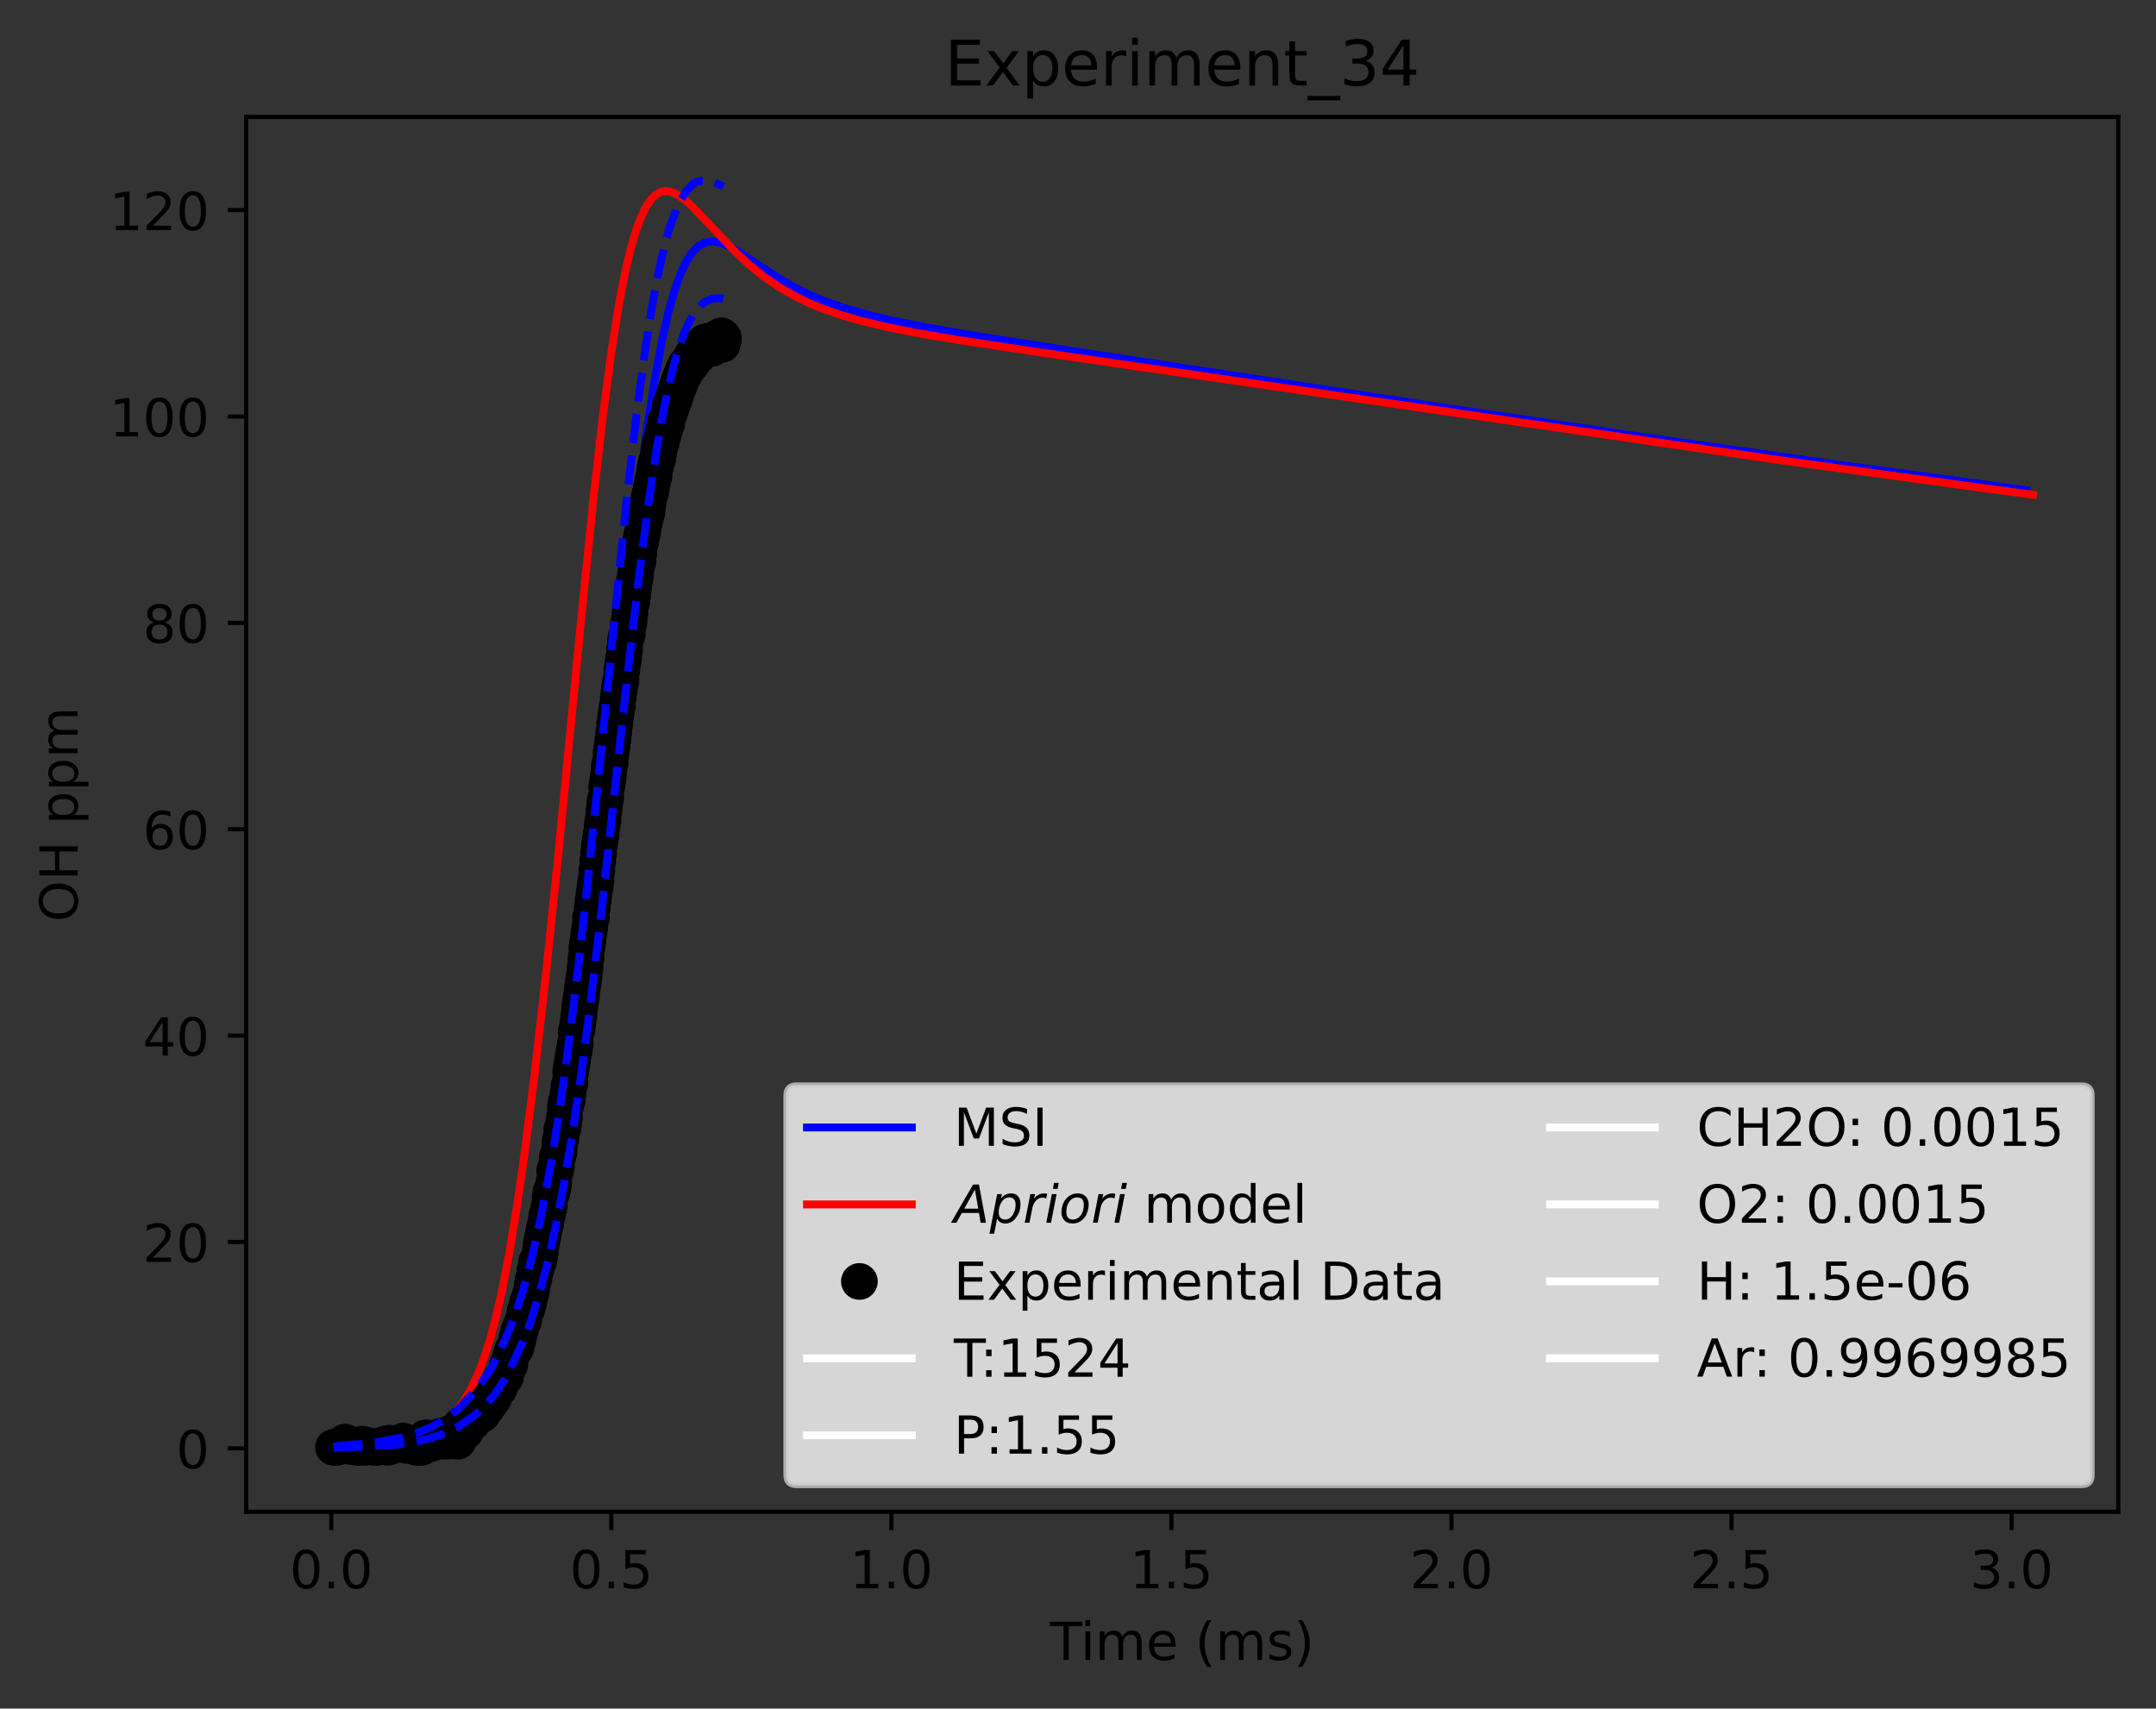 <?xml version="1.0" encoding="utf-8" standalone="no"?>
<!DOCTYPE svg PUBLIC "-//W3C//DTD SVG 1.1//EN"
  "http://www.w3.org/Graphics/SVG/1.1/DTD/svg11.dtd">
<!-- Created with matplotlib (https://matplotlib.org/) -->
<svg height="325.986pt" version="1.1" viewBox="0 0 411.286 325.986" width="411.286pt" xmlns="http://www.w3.org/2000/svg" xmlns:xlink="http://www.w3.org/1999/xlink">
 <rect x="0" y="0" width="411.286" height="325.986" fill="#333333" stroke="none"/>
 <defs>
  <style type="text/css">*{stroke-linecap:butt;stroke-linejoin:round;}</style>
 </defs>
 <g id="figure_1">
  <g id="patch_1">
   <path d="M 0 325.986 
L 411.286 325.986 
L 411.286 0 
L 0 0 
z
" style="fill:none;"/>
  </g>
  <g id="axes_1">
   <g id="patch_2">
    <path d="M 46.966 288.43 
L 404.086 288.43 
L 404.086 22.318 
L 46.966 22.318 
z
" style="fill:none;"/>
   </g>
   <g id="matplotlib.axis_1">
    <g id="xtick_1">
     <g id="line2d_1">
      <defs>
       <path d="M 0 0 
L 0 3.5 
" id="mb88b57633f" style="stroke:#000000;stroke-width:0.8;"/>
      </defs>
      <g>
       <use style="stroke:#000000;stroke-width:0.8;" x="63.198" xlink:href="#mb88b57633f" y="288.43"/>
      </g>
     </g>
     <g id="text_1">
      <!-- 0.0 -->
      <g transform="translate(55.247 303.029)scale(0.1 -0.1)">
       <defs>
        <path d="M 31.781 66.406 
Q 24.172 66.406 20.328 58.906 
Q 16.5 51.422 16.5 36.375 
Q 16.5 21.391 20.328 13.891 
Q 24.172 6.391 31.781 6.391 
Q 39.453 6.391 43.281 13.891 
Q 47.125 21.391 47.125 36.375 
Q 47.125 51.422 43.281 58.906 
Q 39.453 66.406 31.781 66.406 
z
M 31.781 74.219 
Q 44.047 74.219 50.516 64.516 
Q 56.984 54.828 56.984 36.375 
Q 56.984 17.969 50.516 8.266 
Q 44.047 -1.422 31.781 -1.422 
Q 19.531 -1.422 13.062 8.266 
Q 6.594 17.969 6.594 36.375 
Q 6.594 54.828 13.062 64.516 
Q 19.531 74.219 31.781 74.219 
z
" id="DejaVuSans-48"/>
        <path d="M 10.688 12.406 
L 21 12.406 
L 21 0 
L 10.688 0 
z
" id="DejaVuSans-46"/>
       </defs>
       <use xlink:href="#DejaVuSans-48"/>
       <use x="63.623" xlink:href="#DejaVuSans-46"/>
       <use x="95.41" xlink:href="#DejaVuSans-48"/>
      </g>
     </g>
    </g>
    <g id="xtick_2">
     <g id="line2d_2">
      <g>
       <use style="stroke:#000000;stroke-width:0.8;" x="116.622" xlink:href="#mb88b57633f" y="288.43"/>
      </g>
     </g>
     <g id="text_2">
      <!-- 0.5 -->
      <g transform="translate(108.67 303.029)scale(0.1 -0.1)">
       <defs>
        <path d="M 10.797 72.906 
L 49.516 72.906 
L 49.516 64.594 
L 19.828 64.594 
L 19.828 46.734 
Q 21.969 47.469 24.109 47.828 
Q 26.266 48.188 28.422 48.188 
Q 40.625 48.188 47.75 41.5 
Q 54.891 34.812 54.891 23.391 
Q 54.891 11.625 47.562 5.094 
Q 40.234 -1.422 26.906 -1.422 
Q 22.312 -1.422 17.547 -0.641 
Q 12.797 0.141 7.719 1.703 
L 7.719 11.625 
Q 12.109 9.234 16.797 8.062 
Q 21.484 6.891 26.703 6.891 
Q 35.156 6.891 40.078 11.328 
Q 45.016 15.766 45.016 23.391 
Q 45.016 31 40.078 35.438 
Q 35.156 39.891 26.703 39.891 
Q 22.75 39.891 18.812 39.016 
Q 14.891 38.141 10.797 36.281 
z
" id="DejaVuSans-53"/>
       </defs>
       <use xlink:href="#DejaVuSans-48"/>
       <use x="63.623" xlink:href="#DejaVuSans-46"/>
       <use x="95.41" xlink:href="#DejaVuSans-53"/>
      </g>
     </g>
    </g>
    <g id="xtick_3">
     <g id="line2d_3">
      <g>
       <use style="stroke:#000000;stroke-width:0.8;" x="170.046" xlink:href="#mb88b57633f" y="288.43"/>
      </g>
     </g>
     <g id="text_3">
      <!-- 1.0 -->
      <g transform="translate(162.094 303.029)scale(0.1 -0.1)">
       <defs>
        <path d="M 12.406 8.297 
L 28.516 8.297 
L 28.516 63.922 
L 10.984 60.406 
L 10.984 69.391 
L 28.422 72.906 
L 38.281 72.906 
L 38.281 8.297 
L 54.391 8.297 
L 54.391 0 
L 12.406 0 
z
" id="DejaVuSans-49"/>
       </defs>
       <use xlink:href="#DejaVuSans-49"/>
       <use x="63.623" xlink:href="#DejaVuSans-46"/>
       <use x="95.41" xlink:href="#DejaVuSans-48"/>
      </g>
     </g>
    </g>
    <g id="xtick_4">
     <g id="line2d_4">
      <g>
       <use style="stroke:#000000;stroke-width:0.8;" x="223.469" xlink:href="#mb88b57633f" y="288.43"/>
      </g>
     </g>
     <g id="text_4">
      <!-- 1.5 -->
      <g transform="translate(215.518 303.029)scale(0.1 -0.1)">
       <use xlink:href="#DejaVuSans-49"/>
       <use x="63.623" xlink:href="#DejaVuSans-46"/>
       <use x="95.41" xlink:href="#DejaVuSans-53"/>
      </g>
     </g>
    </g>
    <g id="xtick_5">
     <g id="line2d_5">
      <g>
       <use style="stroke:#000000;stroke-width:0.8;" x="276.893" xlink:href="#mb88b57633f" y="288.43"/>
      </g>
     </g>
     <g id="text_5">
      <!-- 2.0 -->
      <g transform="translate(268.942 303.029)scale(0.1 -0.1)">
       <defs>
        <path d="M 19.188 8.297 
L 53.609 8.297 
L 53.609 0 
L 7.328 0 
L 7.328 8.297 
Q 12.938 14.109 22.625 23.891 
Q 32.328 33.688 34.812 36.531 
Q 39.547 41.844 41.422 45.531 
Q 43.312 49.219 43.312 52.781 
Q 43.312 58.594 39.234 62.25 
Q 35.156 65.922 28.609 65.922 
Q 23.969 65.922 18.812 64.312 
Q 13.672 62.703 7.812 59.422 
L 7.812 69.391 
Q 13.766 71.781 18.938 73 
Q 24.125 74.219 28.422 74.219 
Q 39.75 74.219 46.484 68.547 
Q 53.219 62.891 53.219 53.422 
Q 53.219 48.922 51.531 44.891 
Q 49.859 40.875 45.406 35.406 
Q 44.188 33.984 37.641 27.219 
Q 31.109 20.453 19.188 8.297 
z
" id="DejaVuSans-50"/>
       </defs>
       <use xlink:href="#DejaVuSans-50"/>
       <use x="63.623" xlink:href="#DejaVuSans-46"/>
       <use x="95.41" xlink:href="#DejaVuSans-48"/>
      </g>
     </g>
    </g>
    <g id="xtick_6">
     <g id="line2d_6">
      <g>
       <use style="stroke:#000000;stroke-width:0.8;" x="330.317" xlink:href="#mb88b57633f" y="288.43"/>
      </g>
     </g>
     <g id="text_6">
      <!-- 2.5 -->
      <g transform="translate(322.365 303.029)scale(0.1 -0.1)">
       <use xlink:href="#DejaVuSans-50"/>
       <use x="63.623" xlink:href="#DejaVuSans-46"/>
       <use x="95.41" xlink:href="#DejaVuSans-53"/>
      </g>
     </g>
    </g>
    <g id="xtick_7">
     <g id="line2d_7">
      <g>
       <use style="stroke:#000000;stroke-width:0.8;" x="383.74" xlink:href="#mb88b57633f" y="288.43"/>
      </g>
     </g>
     <g id="text_7">
      <!-- 3.0 -->
      <g transform="translate(375.789 303.029)scale(0.1 -0.1)">
       <defs>
        <path d="M 40.578 39.312 
Q 47.656 37.797 51.625 33 
Q 55.609 28.219 55.609 21.188 
Q 55.609 10.406 48.188 4.484 
Q 40.766 -1.422 27.094 -1.422 
Q 22.516 -1.422 17.656 -0.516 
Q 12.797 0.391 7.625 2.203 
L 7.625 11.719 
Q 11.719 9.328 16.594 8.109 
Q 21.484 6.891 26.812 6.891 
Q 36.078 6.891 40.938 10.547 
Q 45.797 14.203 45.797 21.188 
Q 45.797 27.641 41.281 31.266 
Q 36.766 34.906 28.719 34.906 
L 20.219 34.906 
L 20.219 43.016 
L 29.109 43.016 
Q 36.375 43.016 40.234 45.922 
Q 44.094 48.828 44.094 54.297 
Q 44.094 59.906 40.109 62.906 
Q 36.141 65.922 28.719 65.922 
Q 24.656 65.922 20.016 65.031 
Q 15.375 64.156 9.812 62.312 
L 9.812 71.094 
Q 15.438 72.656 20.344 73.438 
Q 25.25 74.219 29.594 74.219 
Q 40.828 74.219 47.359 69.109 
Q 53.906 64.016 53.906 55.328 
Q 53.906 49.266 50.438 45.094 
Q 46.969 40.922 40.578 39.312 
z
" id="DejaVuSans-51"/>
       </defs>
       <use xlink:href="#DejaVuSans-51"/>
       <use x="63.623" xlink:href="#DejaVuSans-46"/>
       <use x="95.41" xlink:href="#DejaVuSans-48"/>
      </g>
     </g>
    </g>
    <g id="text_8">
     <!-- Time (ms) -->
     <g transform="translate(200.326 316.707)scale(0.1 -0.1)">
      <defs>
       <path d="M -0.297 72.906 
L 61.375 72.906 
L 61.375 64.594 
L 35.5 64.594 
L 35.5 0 
L 25.594 0 
L 25.594 64.594 
L -0.297 64.594 
z
" id="DejaVuSans-84"/>
       <path d="M 9.422 54.688 
L 18.406 54.688 
L 18.406 0 
L 9.422 0 
z
M 9.422 75.984 
L 18.406 75.984 
L 18.406 64.594 
L 9.422 64.594 
z
" id="DejaVuSans-105"/>
       <path d="M 52 44.188 
Q 55.375 50.25 60.062 53.125 
Q 64.75 56 71.094 56 
Q 79.641 56 84.281 50.016 
Q 88.922 44.047 88.922 33.016 
L 88.922 0 
L 79.891 0 
L 79.891 32.719 
Q 79.891 40.578 77.094 44.375 
Q 74.312 48.188 68.609 48.188 
Q 61.625 48.188 57.562 43.547 
Q 53.516 38.922 53.516 30.906 
L 53.516 0 
L 44.484 0 
L 44.484 32.719 
Q 44.484 40.625 41.703 44.406 
Q 38.922 48.188 33.109 48.188 
Q 26.219 48.188 22.156 43.531 
Q 18.109 38.875 18.109 30.906 
L 18.109 0 
L 9.078 0 
L 9.078 54.688 
L 18.109 54.688 
L 18.109 46.188 
Q 21.188 51.219 25.484 53.609 
Q 29.781 56 35.688 56 
Q 41.656 56 45.828 52.969 
Q 50 49.953 52 44.188 
z
" id="DejaVuSans-109"/>
       <path d="M 56.203 29.594 
L 56.203 25.203 
L 14.891 25.203 
Q 15.484 15.922 20.484 11.062 
Q 25.484 6.203 34.422 6.203 
Q 39.594 6.203 44.453 7.469 
Q 49.312 8.734 54.109 11.281 
L 54.109 2.781 
Q 49.266 0.734 44.188 -0.344 
Q 39.109 -1.422 33.891 -1.422 
Q 20.797 -1.422 13.156 6.188 
Q 5.516 13.812 5.516 26.812 
Q 5.516 40.234 12.766 48.109 
Q 20.016 56 32.328 56 
Q 43.359 56 49.781 48.891 
Q 56.203 41.797 56.203 29.594 
z
M 47.219 32.234 
Q 47.125 39.594 43.094 43.984 
Q 39.062 48.391 32.422 48.391 
Q 24.906 48.391 20.391 44.141 
Q 15.875 39.891 15.188 32.172 
z
" id="DejaVuSans-101"/>
       <path id="DejaVuSans-32"/>
       <path d="M 31 75.875 
Q 24.469 64.656 21.281 53.656 
Q 18.109 42.672 18.109 31.391 
Q 18.109 20.125 21.312 9.062 
Q 24.516 -2 31 -13.188 
L 23.188 -13.188 
Q 15.875 -1.703 12.234 9.375 
Q 8.594 20.453 8.594 31.391 
Q 8.594 42.281 12.203 53.312 
Q 15.828 64.359 23.188 75.875 
z
" id="DejaVuSans-40"/>
       <path d="M 44.281 53.078 
L 44.281 44.578 
Q 40.484 46.531 36.375 47.5 
Q 32.281 48.484 27.875 48.484 
Q 21.188 48.484 17.844 46.438 
Q 14.5 44.391 14.5 40.281 
Q 14.5 37.156 16.891 35.375 
Q 19.281 33.594 26.516 31.984 
L 29.594 31.297 
Q 39.156 29.25 43.188 25.516 
Q 47.219 21.781 47.219 15.094 
Q 47.219 7.469 41.188 3.016 
Q 35.156 -1.422 24.609 -1.422 
Q 20.219 -1.422 15.453 -0.562 
Q 10.688 0.297 5.422 2 
L 5.422 11.281 
Q 10.406 8.688 15.234 7.391 
Q 20.062 6.109 24.812 6.109 
Q 31.156 6.109 34.562 8.281 
Q 37.984 10.453 37.984 14.406 
Q 37.984 18.062 35.516 20.016 
Q 33.062 21.969 24.703 23.781 
L 21.578 24.516 
Q 13.234 26.266 9.516 29.906 
Q 5.812 33.547 5.812 39.891 
Q 5.812 47.609 11.281 51.797 
Q 16.75 56 26.812 56 
Q 31.781 56 36.172 55.266 
Q 40.578 54.547 44.281 53.078 
z
" id="DejaVuSans-115"/>
       <path d="M 8.016 75.875 
L 15.828 75.875 
Q 23.141 64.359 26.781 53.312 
Q 30.422 42.281 30.422 31.391 
Q 30.422 20.453 26.781 9.375 
Q 23.141 -1.703 15.828 -13.188 
L 8.016 -13.188 
Q 14.5 -2 17.703 9.062 
Q 20.906 20.125 20.906 31.391 
Q 20.906 42.672 17.703 53.656 
Q 14.5 64.656 8.016 75.875 
z
" id="DejaVuSans-41"/>
      </defs>
      <use xlink:href="#DejaVuSans-84"/>
      <use x="57.959" xlink:href="#DejaVuSans-105"/>
      <use x="85.742" xlink:href="#DejaVuSans-109"/>
      <use x="183.154" xlink:href="#DejaVuSans-101"/>
      <use x="244.678" xlink:href="#DejaVuSans-32"/>
      <use x="276.465" xlink:href="#DejaVuSans-40"/>
      <use x="315.479" xlink:href="#DejaVuSans-109"/>
      <use x="412.891" xlink:href="#DejaVuSans-115"/>
      <use x="464.99" xlink:href="#DejaVuSans-41"/>
     </g>
    </g>
   </g>
   <g id="matplotlib.axis_2">
    <g id="ytick_1">
     <g id="line2d_8">
      <defs>
       <path d="M 0 0 
L -3.5 0 
" id="md08aa564cf" style="stroke:#000000;stroke-width:0.8;"/>
      </defs>
      <g>
       <use style="stroke:#000000;stroke-width:0.8;" x="46.966" xlink:href="#md08aa564cf" y="276.334"/>
      </g>
     </g>
     <g id="text_9">
      <!-- 0 -->
      <g transform="translate(33.603 280.133)scale(0.1 -0.1)">
       <use xlink:href="#DejaVuSans-48"/>
      </g>
     </g>
    </g>
    <g id="ytick_2">
     <g id="line2d_9">
      <g>
       <use style="stroke:#000000;stroke-width:0.8;" x="46.966" xlink:href="#md08aa564cf" y="236.96"/>
      </g>
     </g>
     <g id="text_10">
      <!-- 20 -->
      <g transform="translate(27.241 240.76)scale(0.1 -0.1)">
       <use xlink:href="#DejaVuSans-50"/>
       <use x="63.623" xlink:href="#DejaVuSans-48"/>
      </g>
     </g>
    </g>
    <g id="ytick_3">
     <g id="line2d_10">
      <g>
       <use style="stroke:#000000;stroke-width:0.8;" x="46.966" xlink:href="#md08aa564cf" y="197.587"/>
      </g>
     </g>
     <g id="text_11">
      <!-- 40 -->
      <g transform="translate(27.241 201.386)scale(0.1 -0.1)">
       <defs>
        <path d="M 37.797 64.312 
L 12.891 25.391 
L 37.797 25.391 
z
M 35.203 72.906 
L 47.609 72.906 
L 47.609 25.391 
L 58.016 25.391 
L 58.016 17.188 
L 47.609 17.188 
L 47.609 0 
L 37.797 0 
L 37.797 17.188 
L 4.891 17.188 
L 4.891 26.703 
z
" id="DejaVuSans-52"/>
       </defs>
       <use xlink:href="#DejaVuSans-52"/>
       <use x="63.623" xlink:href="#DejaVuSans-48"/>
      </g>
     </g>
    </g>
    <g id="ytick_4">
     <g id="line2d_11">
      <g>
       <use style="stroke:#000000;stroke-width:0.8;" x="46.966" xlink:href="#md08aa564cf" y="158.213"/>
      </g>
     </g>
     <g id="text_12">
      <!-- 60 -->
      <g transform="translate(27.241 162.012)scale(0.1 -0.1)">
       <defs>
        <path d="M 33.016 40.375 
Q 26.375 40.375 22.484 35.828 
Q 18.609 31.297 18.609 23.391 
Q 18.609 15.531 22.484 10.953 
Q 26.375 6.391 33.016 6.391 
Q 39.656 6.391 43.531 10.953 
Q 47.406 15.531 47.406 23.391 
Q 47.406 31.297 43.531 35.828 
Q 39.656 40.375 33.016 40.375 
z
M 52.594 71.297 
L 52.594 62.312 
Q 48.875 64.062 45.094 64.984 
Q 41.312 65.922 37.594 65.922 
Q 27.828 65.922 22.672 59.328 
Q 17.531 52.734 16.797 39.406 
Q 19.672 43.656 24.016 45.922 
Q 28.375 48.188 33.594 48.188 
Q 44.578 48.188 50.953 41.516 
Q 57.328 34.859 57.328 23.391 
Q 57.328 12.156 50.688 5.359 
Q 44.047 -1.422 33.016 -1.422 
Q 20.359 -1.422 13.672 8.266 
Q 6.984 17.969 6.984 36.375 
Q 6.984 53.656 15.188 63.938 
Q 23.391 74.219 37.203 74.219 
Q 40.922 74.219 44.703 73.484 
Q 48.484 72.75 52.594 71.297 
z
" id="DejaVuSans-54"/>
       </defs>
       <use xlink:href="#DejaVuSans-54"/>
       <use x="63.623" xlink:href="#DejaVuSans-48"/>
      </g>
     </g>
    </g>
    <g id="ytick_5">
     <g id="line2d_12">
      <g>
       <use style="stroke:#000000;stroke-width:0.8;" x="46.966" xlink:href="#md08aa564cf" y="118.839"/>
      </g>
     </g>
     <g id="text_13">
      <!-- 80 -->
      <g transform="translate(27.241 122.638)scale(0.1 -0.1)">
       <defs>
        <path d="M 31.781 34.625 
Q 24.75 34.625 20.719 30.859 
Q 16.703 27.094 16.703 20.516 
Q 16.703 13.922 20.719 10.156 
Q 24.75 6.391 31.781 6.391 
Q 38.812 6.391 42.859 10.172 
Q 46.922 13.969 46.922 20.516 
Q 46.922 27.094 42.891 30.859 
Q 38.875 34.625 31.781 34.625 
z
M 21.922 38.812 
Q 15.578 40.375 12.031 44.719 
Q 8.5 49.078 8.5 55.328 
Q 8.5 64.062 14.719 69.141 
Q 20.953 74.219 31.781 74.219 
Q 42.672 74.219 48.875 69.141 
Q 55.078 64.062 55.078 55.328 
Q 55.078 49.078 51.531 44.719 
Q 48 40.375 41.703 38.812 
Q 48.828 37.156 52.797 32.312 
Q 56.781 27.484 56.781 20.516 
Q 56.781 9.906 50.312 4.234 
Q 43.844 -1.422 31.781 -1.422 
Q 19.734 -1.422 13.25 4.234 
Q 6.781 9.906 6.781 20.516 
Q 6.781 27.484 10.781 32.312 
Q 14.797 37.156 21.922 38.812 
z
M 18.312 54.391 
Q 18.312 48.734 21.844 45.562 
Q 25.391 42.391 31.781 42.391 
Q 38.141 42.391 41.719 45.562 
Q 45.312 48.734 45.312 54.391 
Q 45.312 60.062 41.719 63.234 
Q 38.141 66.406 31.781 66.406 
Q 25.391 66.406 21.844 63.234 
Q 18.312 60.062 18.312 54.391 
z
" id="DejaVuSans-56"/>
       </defs>
       <use xlink:href="#DejaVuSans-56"/>
       <use x="63.623" xlink:href="#DejaVuSans-48"/>
      </g>
     </g>
    </g>
    <g id="ytick_6">
     <g id="line2d_13">
      <g>
       <use style="stroke:#000000;stroke-width:0.8;" x="46.966" xlink:href="#md08aa564cf" y="79.465"/>
      </g>
     </g>
     <g id="text_14">
      <!-- 100 -->
      <g transform="translate(20.878 83.265)scale(0.1 -0.1)">
       <use xlink:href="#DejaVuSans-49"/>
       <use x="63.623" xlink:href="#DejaVuSans-48"/>
       <use x="127.246" xlink:href="#DejaVuSans-48"/>
      </g>
     </g>
    </g>
    <g id="ytick_7">
     <g id="line2d_14">
      <g>
       <use style="stroke:#000000;stroke-width:0.8;" x="46.966" xlink:href="#md08aa564cf" y="40.092"/>
      </g>
     </g>
     <g id="text_15">
      <!-- 120 -->
      <g transform="translate(20.878 43.891)scale(0.1 -0.1)">
       <use xlink:href="#DejaVuSans-49"/>
       <use x="63.623" xlink:href="#DejaVuSans-50"/>
       <use x="127.246" xlink:href="#DejaVuSans-48"/>
      </g>
     </g>
    </g>
    <g id="text_16">
     <!-- OH ppm -->
     <g transform="translate(14.798 175.878)rotate(-90)scale(0.1 -0.1)">
      <defs>
       <path d="M 39.406 66.219 
Q 28.656 66.219 22.328 58.203 
Q 16.016 50.203 16.016 36.375 
Q 16.016 22.609 22.328 14.594 
Q 28.656 6.594 39.406 6.594 
Q 50.141 6.594 56.422 14.594 
Q 62.703 22.609 62.703 36.375 
Q 62.703 50.203 56.422 58.203 
Q 50.141 66.219 39.406 66.219 
z
M 39.406 74.219 
Q 54.734 74.219 63.906 63.938 
Q 73.094 53.656 73.094 36.375 
Q 73.094 19.141 63.906 8.859 
Q 54.734 -1.422 39.406 -1.422 
Q 24.031 -1.422 14.812 8.828 
Q 5.609 19.094 5.609 36.375 
Q 5.609 53.656 14.812 63.938 
Q 24.031 74.219 39.406 74.219 
z
" id="DejaVuSans-79"/>
       <path d="M 9.812 72.906 
L 19.672 72.906 
L 19.672 43.016 
L 55.516 43.016 
L 55.516 72.906 
L 65.375 72.906 
L 65.375 0 
L 55.516 0 
L 55.516 34.719 
L 19.672 34.719 
L 19.672 0 
L 9.812 0 
z
" id="DejaVuSans-72"/>
       <path d="M 18.109 8.203 
L 18.109 -20.797 
L 9.078 -20.797 
L 9.078 54.688 
L 18.109 54.688 
L 18.109 46.391 
Q 20.953 51.266 25.266 53.625 
Q 29.594 56 35.594 56 
Q 45.562 56 51.781 48.094 
Q 58.016 40.188 58.016 27.297 
Q 58.016 14.406 51.781 6.484 
Q 45.562 -1.422 35.594 -1.422 
Q 29.594 -1.422 25.266 0.953 
Q 20.953 3.328 18.109 8.203 
z
M 48.688 27.297 
Q 48.688 37.203 44.609 42.844 
Q 40.531 48.484 33.406 48.484 
Q 26.266 48.484 22.188 42.844 
Q 18.109 37.203 18.109 27.297 
Q 18.109 17.391 22.188 11.75 
Q 26.266 6.109 33.406 6.109 
Q 40.531 6.109 44.609 11.75 
Q 48.688 17.391 48.688 27.297 
z
" id="DejaVuSans-112"/>
      </defs>
      <use xlink:href="#DejaVuSans-79"/>
      <use x="78.711" xlink:href="#DejaVuSans-72"/>
      <use x="153.906" xlink:href="#DejaVuSans-32"/>
      <use x="185.693" xlink:href="#DejaVuSans-112"/>
      <use x="249.17" xlink:href="#DejaVuSans-112"/>
      <use x="312.646" xlink:href="#DejaVuSans-109"/>
     </g>
    </g>
   </g>
   <g id="line2d_15">
    <path clip-path="url(#p879092716c)" d="M 63.198 276.334 
L 64.044 276.174 
L 66.263 276.05 
L 71.602 275.699 
L 75.299 275.252 
L 78.427 274.656 
L 80.986 273.948 
L 83.261 273.094 
L 85.252 272.124 
L 87.242 270.895 
L 88.949 269.59 
L 90.655 268.006 
L 92.279 266.186 
L 93.893 264.011 
L 95.306 261.749 
L 96.718 259.087 
L 98.247 255.674 
L 99.702 251.821 
L 101.024 247.73 
L 102.522 242.323 
L 103.916 236.471 
L 105.309 229.748 
L 106.935 220.713 
L 108.561 210.326 
L 110.28 197.848 
L 112.155 182.592 
L 114.541 161.141 
L 121.672 95.255 
L 123.416 82.035 
L 124.966 72.052 
L 126.322 64.789 
L 127.485 59.661 
L 128.647 55.505 
L 129.81 52.25 
L 130.778 50.16 
L 131.598 48.789 
L 132.538 47.615 
L 133.477 46.812 
L 134.416 46.325 
L 135.356 46.104 
L 136.295 46.103 
L 137.547 46.372 
L 138.8 46.872 
L 140.678 47.907 
L 143.717 49.916 
L 148.441 53.035 
L 151.654 54.872 
L 154.321 56.187 
L 157.855 57.658 
L 161.389 58.873 
L 165.63 60.078 
L 170.578 61.241 
L 176.939 62.501 
L 186.211 64.095 
L 203.909 66.875 
L 275.302 77.756 
L 315.892 83.74 
L 351.773 88.819 
L 386.568 93.532 
L 386.568 93.532 
" style="fill:none;stroke:#0000ff;stroke-linecap:square;stroke-width:1.5;"/>
   </g>
   <g id="line2d_16">
    <path clip-path="url(#p879092716c)" d="M 63.198 276.334 
L 63.829 276.226 
L 66.4 276.122 
L 71.35 275.839 
L 74.755 275.455 
L 77.541 274.925 
L 79.708 274.296 
L 81.565 273.536 
L 83.113 272.691 
L 84.661 271.595 
L 86.208 270.177 
L 87.447 268.748 
L 88.685 266.995 
L 89.988 264.717 
L 91.199 262.113 
L 92.382 259.021 
L 93.559 255.303 
L 94.706 250.976 
L 95.868 245.804 
L 97.201 238.821 
L 98.628 230.101 
L 100.15 219.449 
L 101.956 205.197 
L 104.05 186.795 
L 106.423 163.892 
L 110.545 121.359 
L 113.226 94.913 
L 114.962 79.716 
L 116.619 67.211 
L 118.052 58.193 
L 119.127 52.566 
L 120.202 47.9 
L 121.317 44.029 
L 122.326 41.315 
L 123.335 39.284 
L 124.326 37.88 
L 125.065 37.172 
L 125.889 36.682 
L 126.697 36.47 
L 127.573 36.498 
L 128.386 36.727 
L 129.372 37.221 
L 130.687 38.165 
L 132.147 39.482 
L 134.977 42.447 
L 140.07 47.856 
L 142.9 50.494 
L 145.729 52.784 
L 148.559 54.733 
L 151.401 56.384 
L 154.024 57.676 
L 156.824 58.849 
L 160.091 60.002 
L 164.175 61.195 
L 169.076 62.368 
L 174.793 63.507 
L 182.688 64.853 
L 196.463 66.941 
L 341.406 88.064 
L 379.371 93.267 
L 387.853 94.396 
L 387.853 94.396 
" style="fill:none;stroke:#ff0000;stroke-linecap:square;stroke-width:1.5;"/>
   </g>
   <g id="line2d_17">
    <defs>
     <path d="M 0 3 
C 0.796 3 1.559 2.684 2.121 2.121 
C 2.684 1.559 3 0.796 3 0 
C 3 -0.796 2.684 -1.559 2.121 -2.121 
C 1.559 -2.684 0.796 -3 0 -3 
C -0.796 -3 -1.559 -2.684 -2.121 -2.121 
C -2.684 -1.559 -3 -0.796 -3 0 
C -3 0.796 -2.684 1.559 -2.121 2.121 
C -1.559 2.684 -0.796 3 0 3 
z
" id="me8d709b996" style="stroke:#000000;"/>
    </defs>
    <g clip-path="url(#p879092716c)">
     <use style="stroke:#000000;" x="63.626" xlink:href="#me8d709b996" y="276.137"/>
     <use style="stroke:#000000;" x="64.31" xlink:href="#me8d709b996" y="276.137"/>
     <use style="stroke:#000000;" x="64.481" xlink:href="#me8d709b996" y="275.94"/>
     <use style="stroke:#000000;" x="64.737" xlink:href="#me8d709b996" y="275.94"/>
     <use style="stroke:#000000;" x="64.951" xlink:href="#me8d709b996" y="275.744"/>
     <use style="stroke:#000000;" x="65.848" xlink:href="#me8d709b996" y="275.153"/>
     <use style="stroke:#000000;" x="66.019" xlink:href="#me8d709b996" y="275.547"/>
     <use style="stroke:#000000;" x="66.788" xlink:href="#me8d709b996" y="275.94"/>
     <use style="stroke:#000000;" x="66.959" xlink:href="#me8d709b996" y="275.94"/>
     <use style="stroke:#000000;" x="68.156" xlink:href="#me8d709b996" y="276.137"/>
     <use style="stroke:#000000;" x="68.37" xlink:href="#me8d709b996" y="276.137"/>
     <use style="stroke:#000000;" x="69.096" xlink:href="#me8d709b996" y="275.547"/>
     <use style="stroke:#000000;" x="69.267" xlink:href="#me8d709b996" y="275.744"/>
     <use style="stroke:#000000;" x="69.481" xlink:href="#me8d709b996" y="276.137"/>
     <use style="stroke:#000000;" x="69.737" xlink:href="#me8d709b996" y="275.744"/>
     <use style="stroke:#000000;" x="69.908" xlink:href="#me8d709b996" y="275.744"/>
     <use style="stroke:#000000;" x="70.934" xlink:href="#me8d709b996" y="275.94"/>
     <use style="stroke:#000000;" x="71.276" xlink:href="#me8d709b996" y="276.137"/>
     <use style="stroke:#000000;" x="72.003" xlink:href="#me8d709b996" y="276.137"/>
     <use style="stroke:#000000;" x="72.387" xlink:href="#me8d709b996" y="275.94"/>
     <use style="stroke:#000000;" x="72.857" xlink:href="#me8d709b996" y="275.94"/>
     <use style="stroke:#000000;" x="73.114" xlink:href="#me8d709b996" y="275.94"/>
     <use style="stroke:#000000;" x="73.413" xlink:href="#me8d709b996" y="275.547"/>
     <use style="stroke:#000000;" x="73.584" xlink:href="#me8d709b996" y="275.94"/>
     <use style="stroke:#000000;" x="73.926" xlink:href="#me8d709b996" y="276.137"/>
     <use style="stroke:#000000;" x="74.14" xlink:href="#me8d709b996" y="275.94"/>
     <use style="stroke:#000000;" x="74.353" xlink:href="#me8d709b996" y="275.35"/>
     <use style="stroke:#000000;" x="74.567" xlink:href="#me8d709b996" y="275.94"/>
     <use style="stroke:#000000;" x="76.747" xlink:href="#me8d709b996" y="275.547"/>
     <use style="stroke:#000000;" x="76.918" xlink:href="#me8d709b996" y="274.956"/>
     <use style="stroke:#000000;" x="77.089" xlink:href="#me8d709b996" y="275.547"/>
     <use style="stroke:#000000;" x="77.259" xlink:href="#me8d709b996" y="275.547"/>
     <use style="stroke:#000000;" x="77.43" xlink:href="#me8d709b996" y="275.744"/>
     <use style="stroke:#000000;" x="77.601" xlink:href="#me8d709b996" y="275.744"/>
     <use style="stroke:#000000;" x="77.772" xlink:href="#me8d709b996" y="275.35"/>
     <use style="stroke:#000000;" x="77.943" xlink:href="#me8d709b996" y="275.35"/>
     <use style="stroke:#000000;" x="78.114" xlink:href="#me8d709b996" y="275.35"/>
     <use style="stroke:#000000;" x="78.285" xlink:href="#me8d709b996" y="275.547"/>
     <use style="stroke:#000000;" x="78.456" xlink:href="#me8d709b996" y="275.547"/>
     <use style="stroke:#000000;" x="78.627" xlink:href="#me8d709b996" y="275.547"/>
     <use style="stroke:#000000;" x="78.798" xlink:href="#me8d709b996" y="275.744"/>
     <use style="stroke:#000000;" x="78.969" xlink:href="#me8d709b996" y="275.547"/>
     <use style="stroke:#000000;" x="79.183" xlink:href="#me8d709b996" y="275.94"/>
     <use style="stroke:#000000;" x="79.439" xlink:href="#me8d709b996" y="276.137"/>
     <use style="stroke:#000000;" x="79.61" xlink:href="#me8d709b996" y="275.35"/>
     <use style="stroke:#000000;" x="79.867" xlink:href="#me8d709b996" y="276.137"/>
     <use style="stroke:#000000;" x="80.422" xlink:href="#me8d709b996" y="276.137"/>
     <use style="stroke:#000000;" x="80.593" xlink:href="#me8d709b996" y="275.744"/>
     <use style="stroke:#000000;" x="80.807" xlink:href="#me8d709b996" y="274.956"/>
     <use style="stroke:#000000;" x="80.978" xlink:href="#me8d709b996" y="275.153"/>
     <use style="stroke:#000000;" x="81.149" xlink:href="#me8d709b996" y="274.365"/>
     <use style="stroke:#000000;" x="81.32" xlink:href="#me8d709b996" y="274.365"/>
     <use style="stroke:#000000;" x="81.491" xlink:href="#me8d709b996" y="274.956"/>
     <use style="stroke:#000000;" x="81.662" xlink:href="#me8d709b996" y="274.759"/>
     <use style="stroke:#000000;" x="81.833" xlink:href="#me8d709b996" y="275.153"/>
     <use style="stroke:#000000;" x="82.003" xlink:href="#me8d709b996" y="275.153"/>
     <use style="stroke:#000000;" x="82.174" xlink:href="#me8d709b996" y="275.35"/>
     <use style="stroke:#000000;" x="82.345" xlink:href="#me8d709b996" y="275.35"/>
     <use style="stroke:#000000;" x="82.559" xlink:href="#me8d709b996" y="275.153"/>
     <use style="stroke:#000000;" x="82.73" xlink:href="#me8d709b996" y="274.759"/>
     <use style="stroke:#000000;" x="82.901" xlink:href="#me8d709b996" y="275.153"/>
     <use style="stroke:#000000;" x="83.072" xlink:href="#me8d709b996" y="274.562"/>
     <use style="stroke:#000000;" x="83.243" xlink:href="#me8d709b996" y="274.365"/>
     <use style="stroke:#000000;" x="83.414" xlink:href="#me8d709b996" y="274.759"/>
     <use style="stroke:#000000;" x="83.585" xlink:href="#me8d709b996" y="274.562"/>
     <use style="stroke:#000000;" x="83.756" xlink:href="#me8d709b996" y="274.365"/>
     <use style="stroke:#000000;" x="83.927" xlink:href="#me8d709b996" y="274.365"/>
     <use style="stroke:#000000;" x="84.098" xlink:href="#me8d709b996" y="274.365"/>
     <use style="stroke:#000000;" x="84.269" xlink:href="#me8d709b996" y="273.972"/>
     <use style="stroke:#000000;" x="84.44" xlink:href="#me8d709b996" y="274.956"/>
     <use style="stroke:#000000;" x="84.611" xlink:href="#me8d709b996" y="274.365"/>
     <use style="stroke:#000000;" x="84.782" xlink:href="#me8d709b996" y="274.365"/>
     <use style="stroke:#000000;" x="84.952" xlink:href="#me8d709b996" y="274.759"/>
     <use style="stroke:#000000;" x="85.123" xlink:href="#me8d709b996" y="274.562"/>
     <use style="stroke:#000000;" x="85.294" xlink:href="#me8d709b996" y="274.365"/>
     <use style="stroke:#000000;" x="85.465" xlink:href="#me8d709b996" y="274.956"/>
     <use style="stroke:#000000;" x="85.636" xlink:href="#me8d709b996" y="274.169"/>
     <use style="stroke:#000000;" x="85.807" xlink:href="#me8d709b996" y="273.972"/>
     <use style="stroke:#000000;" x="85.978" xlink:href="#me8d709b996" y="273.775"/>
     <use style="stroke:#000000;" x="86.149" xlink:href="#me8d709b996" y="273.381"/>
     <use style="stroke:#000000;" x="86.32" xlink:href="#me8d709b996" y="273.381"/>
     <use style="stroke:#000000;" x="86.491" xlink:href="#me8d709b996" y="273.972"/>
     <use style="stroke:#000000;" x="86.662" xlink:href="#me8d709b996" y="273.775"/>
     <use style="stroke:#000000;" x="86.833" xlink:href="#me8d709b996" y="273.775"/>
     <use style="stroke:#000000;" x="87.004" xlink:href="#me8d709b996" y="274.365"/>
     <use style="stroke:#000000;" x="87.175" xlink:href="#me8d709b996" y="274.562"/>
     <use style="stroke:#000000;" x="87.346" xlink:href="#me8d709b996" y="274.956"/>
     <use style="stroke:#000000;" x="87.517" xlink:href="#me8d709b996" y="273.972"/>
     <use style="stroke:#000000;" x="87.688" xlink:href="#me8d709b996" y="273.775"/>
     <use style="stroke:#000000;" x="87.859" xlink:href="#me8d709b996" y="273.381"/>
     <use style="stroke:#000000;" x="88.03" xlink:href="#me8d709b996" y="271.806"/>
     <use style="stroke:#000000;" x="88.201" xlink:href="#me8d709b996" y="272.397"/>
     <use style="stroke:#000000;" x="88.372" xlink:href="#me8d709b996" y="272.2"/>
     <use style="stroke:#000000;" x="88.543" xlink:href="#me8d709b996" y="272.2"/>
     <use style="stroke:#000000;" x="88.714" xlink:href="#me8d709b996" y="273.184"/>
     <use style="stroke:#000000;" x="88.884" xlink:href="#me8d709b996" y="272.003"/>
     <use style="stroke:#000000;" x="89.055" xlink:href="#me8d709b996" y="272.397"/>
     <use style="stroke:#000000;" x="89.226" xlink:href="#me8d709b996" y="272.003"/>
     <use style="stroke:#000000;" x="89.397" xlink:href="#me8d709b996" y="271.609"/>
     <use style="stroke:#000000;" x="89.568" xlink:href="#me8d709b996" y="271.216"/>
     <use style="stroke:#000000;" x="89.739" xlink:href="#me8d709b996" y="271.609"/>
     <use style="stroke:#000000;" x="89.91" xlink:href="#me8d709b996" y="270.822"/>
     <use style="stroke:#000000;" x="90.081" xlink:href="#me8d709b996" y="271.412"/>
     <use style="stroke:#000000;" x="90.252" xlink:href="#me8d709b996" y="271.019"/>
     <use style="stroke:#000000;" x="90.423" xlink:href="#me8d709b996" y="270.822"/>
     <use style="stroke:#000000;" x="90.594" xlink:href="#me8d709b996" y="269.837"/>
     <use style="stroke:#000000;" x="90.765" xlink:href="#me8d709b996" y="270.034"/>
     <use style="stroke:#000000;" x="90.936" xlink:href="#me8d709b996" y="269.05"/>
     <use style="stroke:#000000;" x="91.107" xlink:href="#me8d709b996" y="270.034"/>
     <use style="stroke:#000000;" x="91.278" xlink:href="#me8d709b996" y="270.231"/>
     <use style="stroke:#000000;" x="91.449" xlink:href="#me8d709b996" y="269.837"/>
     <use style="stroke:#000000;" x="91.62" xlink:href="#me8d709b996" y="269.247"/>
     <use style="stroke:#000000;" x="91.791" xlink:href="#me8d709b996" y="269.444"/>
     <use style="stroke:#000000;" x="91.962" xlink:href="#me8d709b996" y="269.837"/>
     <use style="stroke:#000000;" x="92.133" xlink:href="#me8d709b996" y="269.05"/>
     <use style="stroke:#000000;" x="92.304" xlink:href="#me8d709b996" y="269.247"/>
     <use style="stroke:#000000;" x="92.475" xlink:href="#me8d709b996" y="268.263"/>
     <use style="stroke:#000000;" x="92.645" xlink:href="#me8d709b996" y="268.263"/>
     <use style="stroke:#000000;" x="92.816" xlink:href="#me8d709b996" y="268.656"/>
     <use style="stroke:#000000;" x="92.987" xlink:href="#me8d709b996" y="267.475"/>
     <use style="stroke:#000000;" x="93.158" xlink:href="#me8d709b996" y="267.278"/>
     <use style="stroke:#000000;" x="93.329" xlink:href="#me8d709b996" y="267.475"/>
     <use style="stroke:#000000;" x="93.5" xlink:href="#me8d709b996" y="267.672"/>
     <use style="stroke:#000000;" x="93.671" xlink:href="#me8d709b996" y="266.688"/>
     <use style="stroke:#000000;" x="93.842" xlink:href="#me8d709b996" y="266.688"/>
     <use style="stroke:#000000;" x="94.013" xlink:href="#me8d709b996" y="266.884"/>
     <use style="stroke:#000000;" x="94.184" xlink:href="#me8d709b996" y="266.688"/>
     <use style="stroke:#000000;" x="94.355" xlink:href="#me8d709b996" y="265.9"/>
     <use style="stroke:#000000;" x="94.526" xlink:href="#me8d709b996" y="265.309"/>
     <use style="stroke:#000000;" x="94.697" xlink:href="#me8d709b996" y="265.309"/>
     <use style="stroke:#000000;" x="94.868" xlink:href="#me8d709b996" y="264.522"/>
     <use style="stroke:#000000;" x="95.039" xlink:href="#me8d709b996" y="264.522"/>
     <use style="stroke:#000000;" x="95.21" xlink:href="#me8d709b996" y="264.916"/>
     <use style="stroke:#000000;" x="95.381" xlink:href="#me8d709b996" y="263.538"/>
     <use style="stroke:#000000;" x="95.552" xlink:href="#me8d709b996" y="263.538"/>
     <use style="stroke:#000000;" x="95.723" xlink:href="#me8d709b996" y="262.947"/>
     <use style="stroke:#000000;" x="95.894" xlink:href="#me8d709b996" y="263.144"/>
     <use style="stroke:#000000;" x="96.065" xlink:href="#me8d709b996" y="263.144"/>
     <use style="stroke:#000000;" x="96.236" xlink:href="#me8d709b996" y="262.16"/>
     <use style="stroke:#000000;" x="96.407" xlink:href="#me8d709b996" y="262.75"/>
     <use style="stroke:#000000;" x="96.577" xlink:href="#me8d709b996" y="261.766"/>
     <use style="stroke:#000000;" x="96.748" xlink:href="#me8d709b996" y="260.585"/>
     <use style="stroke:#000000;" x="96.919" xlink:href="#me8d709b996" y="260.388"/>
     <use style="stroke:#000000;" x="97.09" xlink:href="#me8d709b996" y="260.191"/>
     <use style="stroke:#000000;" x="97.261" xlink:href="#me8d709b996" y="260.388"/>
     <use style="stroke:#000000;" x="97.432" xlink:href="#me8d709b996" y="258.616"/>
     <use style="stroke:#000000;" x="97.603" xlink:href="#me8d709b996" y="258.616"/>
     <use style="stroke:#000000;" x="97.774" xlink:href="#me8d709b996" y="257.632"/>
     <use style="stroke:#000000;" x="97.945" xlink:href="#me8d709b996" y="257.435"/>
     <use style="stroke:#000000;" x="98.116" xlink:href="#me8d709b996" y="257.632"/>
     <use style="stroke:#000000;" x="98.287" xlink:href="#me8d709b996" y="256.844"/>
     <use style="stroke:#000000;" x="98.458" xlink:href="#me8d709b996" y="257.041"/>
     <use style="stroke:#000000;" x="98.629" xlink:href="#me8d709b996" y="255.269"/>
     <use style="stroke:#000000;" x="98.8" xlink:href="#me8d709b996" y="255.663"/>
     <use style="stroke:#000000;" x="98.971" xlink:href="#me8d709b996" y="253.891"/>
     <use style="stroke:#000000;" x="99.142" xlink:href="#me8d709b996" y="254.285"/>
     <use style="stroke:#000000;" x="99.313" xlink:href="#me8d709b996" y="253.497"/>
     <use style="stroke:#000000;" x="99.484" xlink:href="#me8d709b996" y="252.71"/>
     <use style="stroke:#000000;" x="99.655" xlink:href="#me8d709b996" y="252.316"/>
     <use style="stroke:#000000;" x="99.826" xlink:href="#me8d709b996" y="252.119"/>
     <use style="stroke:#000000;" x="99.997" xlink:href="#me8d709b996" y="251.332"/>
     <use style="stroke:#000000;" x="100.168" xlink:href="#me8d709b996" y="250.151"/>
     <use style="stroke:#000000;" x="100.339" xlink:href="#me8d709b996" y="249.757"/>
     <use style="stroke:#000000;" x="100.509" xlink:href="#me8d709b996" y="249.757"/>
     <use style="stroke:#000000;" x="100.68" xlink:href="#me8d709b996" y="248.379"/>
     <use style="stroke:#000000;" x="100.851" xlink:href="#me8d709b996" y="248.576"/>
     <use style="stroke:#000000;" x="101.022" xlink:href="#me8d709b996" y="247.591"/>
     <use style="stroke:#000000;" x="101.193" xlink:href="#me8d709b996" y="247.001"/>
     <use style="stroke:#000000;" x="101.364" xlink:href="#me8d709b996" y="246.41"/>
     <use style="stroke:#000000;" x="101.535" xlink:href="#me8d709b996" y="245.229"/>
     <use style="stroke:#000000;" x="101.706" xlink:href="#me8d709b996" y="244.245"/>
     <use style="stroke:#000000;" x="101.877" xlink:href="#me8d709b996" y="243.851"/>
     <use style="stroke:#000000;" x="102.048" xlink:href="#me8d709b996" y="242.473"/>
     <use style="stroke:#000000;" x="102.219" xlink:href="#me8d709b996" y="242.276"/>
     <use style="stroke:#000000;" x="102.39" xlink:href="#me8d709b996" y="240.701"/>
     <use style="stroke:#000000;" x="102.561" xlink:href="#me8d709b996" y="240.504"/>
     <use style="stroke:#000000;" x="102.732" xlink:href="#me8d709b996" y="240.701"/>
     <use style="stroke:#000000;" x="102.903" xlink:href="#me8d709b996" y="239.913"/>
     <use style="stroke:#000000;" x="103.074" xlink:href="#me8d709b996" y="238.929"/>
     <use style="stroke:#000000;" x="103.245" xlink:href="#me8d709b996" y="237.354"/>
     <use style="stroke:#000000;" x="103.416" xlink:href="#me8d709b996" y="236.567"/>
     <use style="stroke:#000000;" x="103.587" xlink:href="#me8d709b996" y="235.779"/>
     <use style="stroke:#000000;" x="103.758" xlink:href="#me8d709b996" y="234.795"/>
     <use style="stroke:#000000;" x="103.929" xlink:href="#me8d709b996" y="234.007"/>
     <use style="stroke:#000000;" x="104.1" xlink:href="#me8d709b996" y="233.417"/>
     <use style="stroke:#000000;" x="104.27" xlink:href="#me8d709b996" y="232.236"/>
     <use style="stroke:#000000;" x="104.441" xlink:href="#me8d709b996" y="231.645"/>
     <use style="stroke:#000000;" x="104.612" xlink:href="#me8d709b996" y="230.857"/>
     <use style="stroke:#000000;" x="104.783" xlink:href="#me8d709b996" y="230.07"/>
     <use style="stroke:#000000;" x="104.954" xlink:href="#me8d709b996" y="228.298"/>
     <use style="stroke:#000000;" x="105.125" xlink:href="#me8d709b996" y="227.314"/>
     <use style="stroke:#000000;" x="105.296" xlink:href="#me8d709b996" y="227.511"/>
     <use style="stroke:#000000;" x="105.467" xlink:href="#me8d709b996" y="226.723"/>
     <use style="stroke:#000000;" x="105.638" xlink:href="#me8d709b996" y="225.739"/>
     <use style="stroke:#000000;" x="105.809" xlink:href="#me8d709b996" y="223.376"/>
     <use style="stroke:#000000;" x="105.98" xlink:href="#me8d709b996" y="223.376"/>
     <use style="stroke:#000000;" x="106.151" xlink:href="#me8d709b996" y="222.392"/>
     <use style="stroke:#000000;" x="106.322" xlink:href="#me8d709b996" y="220.817"/>
     <use style="stroke:#000000;" x="106.493" xlink:href="#me8d709b996" y="220.423"/>
     <use style="stroke:#000000;" x="106.664" xlink:href="#me8d709b996" y="219.636"/>
     <use style="stroke:#000000;" x="106.835" xlink:href="#me8d709b996" y="217.864"/>
     <use style="stroke:#000000;" x="107.006" xlink:href="#me8d709b996" y="217.077"/>
     <use style="stroke:#000000;" x="107.177" xlink:href="#me8d709b996" y="215.502"/>
     <use style="stroke:#000000;" x="107.348" xlink:href="#me8d709b996" y="215.305"/>
     <use style="stroke:#000000;" x="107.519" xlink:href="#me8d709b996" y="214.32"/>
     <use style="stroke:#000000;" x="107.69" xlink:href="#me8d709b996" y="213.139"/>
     <use style="stroke:#000000;" x="107.861" xlink:href="#me8d709b996" y="211.171"/>
     <use style="stroke:#000000;" x="108.032" xlink:href="#me8d709b996" y="210.186"/>
     <use style="stroke:#000000;" x="108.202" xlink:href="#me8d709b996" y="209.989"/>
     <use style="stroke:#000000;" x="108.373" xlink:href="#me8d709b996" y="208.611"/>
     <use style="stroke:#000000;" x="108.544" xlink:href="#me8d709b996" y="207.233"/>
     <use style="stroke:#000000;" x="108.715" xlink:href="#me8d709b996" y="206.643"/>
     <use style="stroke:#000000;" x="108.886" xlink:href="#me8d709b996" y="204.477"/>
     <use style="stroke:#000000;" x="109.057" xlink:href="#me8d709b996" y="203.296"/>
     <use style="stroke:#000000;" x="109.228" xlink:href="#me8d709b996" y="202.311"/>
     <use style="stroke:#000000;" x="109.399" xlink:href="#me8d709b996" y="201.13"/>
     <use style="stroke:#000000;" x="109.57" xlink:href="#me8d709b996" y="200.343"/>
     <use style="stroke:#000000;" x="109.741" xlink:href="#me8d709b996" y="199.162"/>
     <use style="stroke:#000000;" x="109.912" xlink:href="#me8d709b996" y="196.799"/>
     <use style="stroke:#000000;" x="110.083" xlink:href="#me8d709b996" y="196.405"/>
     <use style="stroke:#000000;" x="110.254" xlink:href="#me8d709b996" y="195.027"/>
     <use style="stroke:#000000;" x="110.425" xlink:href="#me8d709b996" y="193.846"/>
     <use style="stroke:#000000;" x="110.596" xlink:href="#me8d709b996" y="192.074"/>
     <use style="stroke:#000000;" x="110.767" xlink:href="#me8d709b996" y="190.893"/>
     <use style="stroke:#000000;" x="110.938" xlink:href="#me8d709b996" y="189.909"/>
     <use style="stroke:#000000;" x="111.109" xlink:href="#me8d709b996" y="188.334"/>
     <use style="stroke:#000000;" x="111.28" xlink:href="#me8d709b996" y="187.349"/>
     <use style="stroke:#000000;" x="111.451" xlink:href="#me8d709b996" y="186.168"/>
     <use style="stroke:#000000;" x="111.622" xlink:href="#me8d709b996" y="184.593"/>
     <use style="stroke:#000000;" x="111.793" xlink:href="#me8d709b996" y="182.821"/>
     <use style="stroke:#000000;" x="111.963" xlink:href="#me8d709b996" y="180.853"/>
     <use style="stroke:#000000;" x="112.134" xlink:href="#me8d709b996" y="179.672"/>
     <use style="stroke:#000000;" x="112.305" xlink:href="#me8d709b996" y="178.293"/>
     <use style="stroke:#000000;" x="112.476" xlink:href="#me8d709b996" y="177.112"/>
     <use style="stroke:#000000;" x="112.647" xlink:href="#me8d709b996" y="175.144"/>
     <use style="stroke:#000000;" x="112.818" xlink:href="#me8d709b996" y="175.144"/>
     <use style="stroke:#000000;" x="112.989" xlink:href="#me8d709b996" y="173.175"/>
     <use style="stroke:#000000;" x="113.16" xlink:href="#me8d709b996" y="171.797"/>
     <use style="stroke:#000000;" x="113.331" xlink:href="#me8d709b996" y="170.419"/>
     <use style="stroke:#000000;" x="113.502" xlink:href="#me8d709b996" y="169.238"/>
     <use style="stroke:#000000;" x="113.673" xlink:href="#me8d709b996" y="168.056"/>
     <use style="stroke:#000000;" x="113.844" xlink:href="#me8d709b996" y="166.088"/>
     <use style="stroke:#000000;" x="114.015" xlink:href="#me8d709b996" y="164.316"/>
     <use style="stroke:#000000;" x="114.186" xlink:href="#me8d709b996" y="162.741"/>
     <use style="stroke:#000000;" x="114.357" xlink:href="#me8d709b996" y="161.166"/>
     <use style="stroke:#000000;" x="114.528" xlink:href="#me8d709b996" y="159.985"/>
     <use style="stroke:#000000;" x="114.699" xlink:href="#me8d709b996" y="159"/>
     <use style="stroke:#000000;" x="114.87" xlink:href="#me8d709b996" y="157.425"/>
     <use style="stroke:#000000;" x="115.041" xlink:href="#me8d709b996" y="156.441"/>
     <use style="stroke:#000000;" x="115.212" xlink:href="#me8d709b996" y="154.669"/>
     <use style="stroke:#000000;" x="115.383" xlink:href="#me8d709b996" y="153.094"/>
     <use style="stroke:#000000;" x="115.554" xlink:href="#me8d709b996" y="152.307"/>
     <use style="stroke:#000000;" x="115.725" xlink:href="#me8d709b996" y="150.141"/>
     <use style="stroke:#000000;" x="115.895" xlink:href="#me8d709b996" y="149.157"/>
     <use style="stroke:#000000;" x="116.066" xlink:href="#me8d709b996" y="147.976"/>
     <use style="stroke:#000000;" x="116.237" xlink:href="#me8d709b996" y="146.204"/>
     <use style="stroke:#000000;" x="116.408" xlink:href="#me8d709b996" y="145.416"/>
     <use style="stroke:#000000;" x="116.579" xlink:href="#me8d709b996" y="143.645"/>
     <use style="stroke:#000000;" x="116.75" xlink:href="#me8d709b996" y="142.463"/>
     <use style="stroke:#000000;" x="116.921" xlink:href="#me8d709b996" y="141.085"/>
     <use style="stroke:#000000;" x="117.092" xlink:href="#me8d709b996" y="139.707"/>
     <use style="stroke:#000000;" x="117.263" xlink:href="#me8d709b996" y="138.132"/>
     <use style="stroke:#000000;" x="117.434" xlink:href="#me8d709b996" y="136.754"/>
     <use style="stroke:#000000;" x="117.605" xlink:href="#me8d709b996" y="135.573"/>
     <use style="stroke:#000000;" x="117.776" xlink:href="#me8d709b996" y="134.589"/>
     <use style="stroke:#000000;" x="117.947" xlink:href="#me8d709b996" y="133.014"/>
     <use style="stroke:#000000;" x="118.118" xlink:href="#me8d709b996" y="131.636"/>
     <use style="stroke:#000000;" x="118.289" xlink:href="#me8d709b996" y="130.454"/>
     <use style="stroke:#000000;" x="118.46" xlink:href="#me8d709b996" y="129.864"/>
     <use style="stroke:#000000;" x="118.631" xlink:href="#me8d709b996" y="127.895"/>
     <use style="stroke:#000000;" x="118.802" xlink:href="#me8d709b996" y="126.517"/>
     <use style="stroke:#000000;" x="118.973" xlink:href="#me8d709b996" y="125.533"/>
     <use style="stroke:#000000;" x="119.144" xlink:href="#me8d709b996" y="123.958"/>
     <use style="stroke:#000000;" x="119.315" xlink:href="#me8d709b996" y="122.186"/>
     <use style="stroke:#000000;" x="119.486" xlink:href="#me8d709b996" y="121.398"/>
     <use style="stroke:#000000;" x="119.657" xlink:href="#me8d709b996" y="121.005"/>
     <use style="stroke:#000000;" x="119.827" xlink:href="#me8d709b996" y="119.43"/>
     <use style="stroke:#000000;" x="119.998" xlink:href="#me8d709b996" y="118.642"/>
     <use style="stroke:#000000;" x="120.169" xlink:href="#me8d709b996" y="117.067"/>
     <use style="stroke:#000000;" x="120.34" xlink:href="#me8d709b996" y="115.099"/>
     <use style="stroke:#000000;" x="120.511" xlink:href="#me8d709b996" y="114.902"/>
     <use style="stroke:#000000;" x="120.682" xlink:href="#me8d709b996" y="113.524"/>
     <use style="stroke:#000000;" x="120.853" xlink:href="#me8d709b996" y="112.146"/>
     <use style="stroke:#000000;" x="121.024" xlink:href="#me8d709b996" y="110.964"/>
     <use style="stroke:#000000;" x="121.195" xlink:href="#me8d709b996" y="109.98"/>
     <use style="stroke:#000000;" x="121.366" xlink:href="#me8d709b996" y="108.405"/>
     <use style="stroke:#000000;" x="121.537" xlink:href="#me8d709b996" y="107.618"/>
     <use style="stroke:#000000;" x="121.708" xlink:href="#me8d709b996" y="107.027"/>
     <use style="stroke:#000000;" x="121.879" xlink:href="#me8d709b996" y="105.452"/>
     <use style="stroke:#000000;" x="122.05" xlink:href="#me8d709b996" y="103.877"/>
     <use style="stroke:#000000;" x="122.221" xlink:href="#me8d709b996" y="103.286"/>
     <use style="stroke:#000000;" x="122.392" xlink:href="#me8d709b996" y="102.302"/>
     <use style="stroke:#000000;" x="122.563" xlink:href="#me8d709b996" y="101.712"/>
     <use style="stroke:#000000;" x="122.734" xlink:href="#me8d709b996" y="100.53"/>
     <use style="stroke:#000000;" x="122.905" xlink:href="#me8d709b996" y="99.743"/>
     <use style="stroke:#000000;" x="123.076" xlink:href="#me8d709b996" y="98.758"/>
     <use style="stroke:#000000;" x="123.247" xlink:href="#me8d709b996" y="98.365"/>
     <use style="stroke:#000000;" x="123.418" xlink:href="#me8d709b996" y="97.577"/>
     <use style="stroke:#000000;" x="123.588" xlink:href="#me8d709b996" y="96.199"/>
     <use style="stroke:#000000;" x="123.759" xlink:href="#me8d709b996" y="95.215"/>
     <use style="stroke:#000000;" x="123.93" xlink:href="#me8d709b996" y="94.427"/>
     <use style="stroke:#000000;" x="124.101" xlink:href="#me8d709b996" y="93.837"/>
     <use style="stroke:#000000;" x="124.272" xlink:href="#me8d709b996" y="93.049"/>
     <use style="stroke:#000000;" x="124.443" xlink:href="#me8d709b996" y="92.065"/>
     <use style="stroke:#000000;" x="124.614" xlink:href="#me8d709b996" y="91.277"/>
     <use style="stroke:#000000;" x="124.785" xlink:href="#me8d709b996" y="90.687"/>
     <use style="stroke:#000000;" x="124.956" xlink:href="#me8d709b996" y="89.309"/>
     <use style="stroke:#000000;" x="125.127" xlink:href="#me8d709b996" y="88.521"/>
     <use style="stroke:#000000;" x="125.298" xlink:href="#me8d709b996" y="87.931"/>
     <use style="stroke:#000000;" x="125.469" xlink:href="#me8d709b996" y="87.537"/>
     <use style="stroke:#000000;" x="125.64" xlink:href="#me8d709b996" y="86.356"/>
     <use style="stroke:#000000;" x="125.811" xlink:href="#me8d709b996" y="85.371"/>
     <use style="stroke:#000000;" x="125.982" xlink:href="#me8d709b996" y="84.387"/>
     <use style="stroke:#000000;" x="126.153" xlink:href="#me8d709b996" y="84.387"/>
     <use style="stroke:#000000;" x="126.324" xlink:href="#me8d709b996" y="83.403"/>
     <use style="stroke:#000000;" x="126.495" xlink:href="#me8d709b996" y="83.009"/>
     <use style="stroke:#000000;" x="126.666" xlink:href="#me8d709b996" y="81.631"/>
     <use style="stroke:#000000;" x="126.837" xlink:href="#me8d709b996" y="81.828"/>
     <use style="stroke:#000000;" x="127.008" xlink:href="#me8d709b996" y="80.253"/>
     <use style="stroke:#000000;" x="127.179" xlink:href="#me8d709b996" y="80.843"/>
     <use style="stroke:#000000;" x="127.35" xlink:href="#me8d709b996" y="79.662"/>
     <use style="stroke:#000000;" x="127.52" xlink:href="#me8d709b996" y="79.268"/>
     <use style="stroke:#000000;" x="127.691" xlink:href="#me8d709b996" y="78.875"/>
     <use style="stroke:#000000;" x="127.862" xlink:href="#me8d709b996" y="77.3"/>
     <use style="stroke:#000000;" x="128.033" xlink:href="#me8d709b996" y="77.89"/>
     <use style="stroke:#000000;" x="128.204" xlink:href="#me8d709b996" y="76.709"/>
     <use style="stroke:#000000;" x="128.247" xlink:href="#me8d709b996" y="76.906"/>
     <use style="stroke:#000000;" x="128.29" xlink:href="#me8d709b996" y="76.906"/>
     <use style="stroke:#000000;" x="128.333" xlink:href="#me8d709b996" y="76.906"/>
     <use style="stroke:#000000;" x="128.375" xlink:href="#me8d709b996" y="76.119"/>
     <use style="stroke:#000000;" x="128.418" xlink:href="#me8d709b996" y="75.922"/>
     <use style="stroke:#000000;" x="128.461" xlink:href="#me8d709b996" y="76.512"/>
     <use style="stroke:#000000;" x="128.503" xlink:href="#me8d709b996" y="76.512"/>
     <use style="stroke:#000000;" x="128.546" xlink:href="#me8d709b996" y="76.315"/>
     <use style="stroke:#000000;" x="128.589" xlink:href="#me8d709b996" y="75.528"/>
     <use style="stroke:#000000;" x="128.632" xlink:href="#me8d709b996" y="75.922"/>
     <use style="stroke:#000000;" x="128.674" xlink:href="#me8d709b996" y="75.922"/>
     <use style="stroke:#000000;" x="128.717" xlink:href="#me8d709b996" y="75.922"/>
     <use style="stroke:#000000;" x="128.76" xlink:href="#me8d709b996" y="75.331"/>
     <use style="stroke:#000000;" x="128.803" xlink:href="#me8d709b996" y="75.134"/>
     <use style="stroke:#000000;" x="128.845" xlink:href="#me8d709b996" y="74.74"/>
     <use style="stroke:#000000;" x="128.888" xlink:href="#me8d709b996" y="75.134"/>
     <use style="stroke:#000000;" x="128.931" xlink:href="#me8d709b996" y="74.74"/>
     <use style="stroke:#000000;" x="128.974" xlink:href="#me8d709b996" y="74.544"/>
     <use style="stroke:#000000;" x="129.016" xlink:href="#me8d709b996" y="74.347"/>
     <use style="stroke:#000000;" x="129.059" xlink:href="#me8d709b996" y="74.15"/>
     <use style="stroke:#000000;" x="129.102" xlink:href="#me8d709b996" y="74.347"/>
     <use style="stroke:#000000;" x="129.145" xlink:href="#me8d709b996" y="74.544"/>
     <use style="stroke:#000000;" x="129.187" xlink:href="#me8d709b996" y="74.347"/>
     <use style="stroke:#000000;" x="129.23" xlink:href="#me8d709b996" y="74.15"/>
     <use style="stroke:#000000;" x="129.273" xlink:href="#me8d709b996" y="73.756"/>
     <use style="stroke:#000000;" x="129.316" xlink:href="#me8d709b996" y="73.559"/>
     <use style="stroke:#000000;" x="129.358" xlink:href="#me8d709b996" y="73.362"/>
     <use style="stroke:#000000;" x="129.401" xlink:href="#me8d709b996" y="72.969"/>
     <use style="stroke:#000000;" x="129.444" xlink:href="#me8d709b996" y="73.166"/>
     <use style="stroke:#000000;" x="129.486" xlink:href="#me8d709b996" y="73.166"/>
     <use style="stroke:#000000;" x="129.529" xlink:href="#me8d709b996" y="73.559"/>
     <use style="stroke:#000000;" x="129.572" xlink:href="#me8d709b996" y="73.559"/>
     <use style="stroke:#000000;" x="129.615" xlink:href="#me8d709b996" y="72.969"/>
     <use style="stroke:#000000;" x="129.657" xlink:href="#me8d709b996" y="73.166"/>
     <use style="stroke:#000000;" x="129.7" xlink:href="#me8d709b996" y="72.575"/>
     <use style="stroke:#000000;" x="129.743" xlink:href="#me8d709b996" y="72.969"/>
     <use style="stroke:#000000;" x="129.786" xlink:href="#me8d709b996" y="72.378"/>
     <use style="stroke:#000000;" x="129.828" xlink:href="#me8d709b996" y="72.378"/>
     <use style="stroke:#000000;" x="129.871" xlink:href="#me8d709b996" y="71.984"/>
     <use style="stroke:#000000;" x="129.914" xlink:href="#me8d709b996" y="71.787"/>
     <use style="stroke:#000000;" x="129.957" xlink:href="#me8d709b996" y="71.787"/>
     <use style="stroke:#000000;" x="129.999" xlink:href="#me8d709b996" y="71.591"/>
     <use style="stroke:#000000;" x="130.042" xlink:href="#me8d709b996" y="71.787"/>
     <use style="stroke:#000000;" x="130.085" xlink:href="#me8d709b996" y="71.591"/>
     <use style="stroke:#000000;" x="130.128" xlink:href="#me8d709b996" y="72.181"/>
     <use style="stroke:#000000;" x="130.17" xlink:href="#me8d709b996" y="71.394"/>
     <use style="stroke:#000000;" x="130.213" xlink:href="#me8d709b996" y="71.787"/>
     <use style="stroke:#000000;" x="130.256" xlink:href="#me8d709b996" y="71.591"/>
     <use style="stroke:#000000;" x="130.299" xlink:href="#me8d709b996" y="71"/>
     <use style="stroke:#000000;" x="130.341" xlink:href="#me8d709b996" y="70.606"/>
     <use style="stroke:#000000;" x="130.384" xlink:href="#me8d709b996" y="70.803"/>
     <use style="stroke:#000000;" x="130.427" xlink:href="#me8d709b996" y="71.591"/>
     <use style="stroke:#000000;" x="130.469" xlink:href="#me8d709b996" y="70.803"/>
     <use style="stroke:#000000;" x="130.512" xlink:href="#me8d709b996" y="70.409"/>
     <use style="stroke:#000000;" x="130.555" xlink:href="#me8d709b996" y="70.606"/>
     <use style="stroke:#000000;" x="130.598" xlink:href="#me8d709b996" y="70.213"/>
     <use style="stroke:#000000;" x="130.64" xlink:href="#me8d709b996" y="70.803"/>
     <use style="stroke:#000000;" x="130.683" xlink:href="#me8d709b996" y="71"/>
     <use style="stroke:#000000;" x="130.726" xlink:href="#me8d709b996" y="70.606"/>
     <use style="stroke:#000000;" x="130.769" xlink:href="#me8d709b996" y="70.409"/>
     <use style="stroke:#000000;" x="130.811" xlink:href="#me8d709b996" y="69.622"/>
     <use style="stroke:#000000;" x="130.854" xlink:href="#me8d709b996" y="70.016"/>
     <use style="stroke:#000000;" x="130.897" xlink:href="#me8d709b996" y="69.819"/>
     <use style="stroke:#000000;" x="130.94" xlink:href="#me8d709b996" y="70.213"/>
     <use style="stroke:#000000;" x="130.982" xlink:href="#me8d709b996" y="70.213"/>
     <use style="stroke:#000000;" x="131.025" xlink:href="#me8d709b996" y="70.409"/>
     <use style="stroke:#000000;" x="131.068" xlink:href="#me8d709b996" y="69.425"/>
     <use style="stroke:#000000;" x="131.111" xlink:href="#me8d709b996" y="69.819"/>
     <use style="stroke:#000000;" x="131.153" xlink:href="#me8d709b996" y="70.016"/>
     <use style="stroke:#000000;" x="131.196" xlink:href="#me8d709b996" y="69.228"/>
     <use style="stroke:#000000;" x="131.239" xlink:href="#me8d709b996" y="69.228"/>
     <use style="stroke:#000000;" x="131.282" xlink:href="#me8d709b996" y="70.213"/>
     <use style="stroke:#000000;" x="131.324" xlink:href="#me8d709b996" y="69.031"/>
     <use style="stroke:#000000;" x="131.367" xlink:href="#me8d709b996" y="70.016"/>
     <use style="stroke:#000000;" x="131.41" xlink:href="#me8d709b996" y="69.622"/>
     <use style="stroke:#000000;" x="131.452" xlink:href="#me8d709b996" y="69.622"/>
     <use style="stroke:#000000;" x="131.495" xlink:href="#me8d709b996" y="69.425"/>
     <use style="stroke:#000000;" x="131.538" xlink:href="#me8d709b996" y="69.228"/>
     <use style="stroke:#000000;" x="131.581" xlink:href="#me8d709b996" y="69.228"/>
     <use style="stroke:#000000;" x="131.623" xlink:href="#me8d709b996" y="69.031"/>
     <use style="stroke:#000000;" x="131.666" xlink:href="#me8d709b996" y="69.228"/>
     <use style="stroke:#000000;" x="131.709" xlink:href="#me8d709b996" y="69.031"/>
     <use style="stroke:#000000;" x="131.752" xlink:href="#me8d709b996" y="69.031"/>
     <use style="stroke:#000000;" x="131.794" xlink:href="#me8d709b996" y="68.638"/>
     <use style="stroke:#000000;" x="131.837" xlink:href="#me8d709b996" y="69.031"/>
     <use style="stroke:#000000;" x="131.88" xlink:href="#me8d709b996" y="69.031"/>
     <use style="stroke:#000000;" x="131.923" xlink:href="#me8d709b996" y="69.425"/>
     <use style="stroke:#000000;" x="131.965" xlink:href="#me8d709b996" y="68.834"/>
     <use style="stroke:#000000;" x="132.008" xlink:href="#me8d709b996" y="68.441"/>
     <use style="stroke:#000000;" x="132.051" xlink:href="#me8d709b996" y="68.441"/>
     <use style="stroke:#000000;" x="132.094" xlink:href="#me8d709b996" y="68.047"/>
     <use style="stroke:#000000;" x="132.136" xlink:href="#me8d709b996" y="67.653"/>
     <use style="stroke:#000000;" x="132.179" xlink:href="#me8d709b996" y="68.047"/>
     <use style="stroke:#000000;" x="132.222" xlink:href="#me8d709b996" y="68.441"/>
     <use style="stroke:#000000;" x="132.264" xlink:href="#me8d709b996" y="68.441"/>
     <use style="stroke:#000000;" x="132.307" xlink:href="#me8d709b996" y="68.047"/>
     <use style="stroke:#000000;" x="132.35" xlink:href="#me8d709b996" y="68.244"/>
     <use style="stroke:#000000;" x="132.393" xlink:href="#me8d709b996" y="67.653"/>
     <use style="stroke:#000000;" x="132.435" xlink:href="#me8d709b996" y="68.441"/>
     <use style="stroke:#000000;" x="132.478" xlink:href="#me8d709b996" y="68.047"/>
     <use style="stroke:#000000;" x="132.521" xlink:href="#me8d709b996" y="67.653"/>
     <use style="stroke:#000000;" x="132.564" xlink:href="#me8d709b996" y="67.259"/>
     <use style="stroke:#000000;" x="132.606" xlink:href="#me8d709b996" y="68.047"/>
     <use style="stroke:#000000;" x="132.649" xlink:href="#me8d709b996" y="68.244"/>
     <use style="stroke:#000000;" x="132.692" xlink:href="#me8d709b996" y="67.85"/>
     <use style="stroke:#000000;" x="132.735" xlink:href="#me8d709b996" y="67.85"/>
     <use style="stroke:#000000;" x="132.777" xlink:href="#me8d709b996" y="67.456"/>
     <use style="stroke:#000000;" x="132.82" xlink:href="#me8d709b996" y="67.85"/>
     <use style="stroke:#000000;" x="132.863" xlink:href="#me8d709b996" y="67.063"/>
     <use style="stroke:#000000;" x="132.906" xlink:href="#me8d709b996" y="67.85"/>
     <use style="stroke:#000000;" x="132.948" xlink:href="#me8d709b996" y="67.456"/>
     <use style="stroke:#000000;" x="132.991" xlink:href="#me8d709b996" y="68.047"/>
     <use style="stroke:#000000;" x="133.034" xlink:href="#me8d709b996" y="67.456"/>
     <use style="stroke:#000000;" x="133.077" xlink:href="#me8d709b996" y="67.85"/>
     <use style="stroke:#000000;" x="133.119" xlink:href="#me8d709b996" y="66.472"/>
     <use style="stroke:#000000;" x="133.162" xlink:href="#me8d709b996" y="66.669"/>
     <use style="stroke:#000000;" x="133.205" xlink:href="#me8d709b996" y="67.456"/>
     <use style="stroke:#000000;" x="133.247" xlink:href="#me8d709b996" y="67.063"/>
     <use style="stroke:#000000;" x="133.29" xlink:href="#me8d709b996" y="67.259"/>
     <use style="stroke:#000000;" x="133.333" xlink:href="#me8d709b996" y="67.456"/>
     <use style="stroke:#000000;" x="133.376" xlink:href="#me8d709b996" y="67.259"/>
     <use style="stroke:#000000;" x="133.418" xlink:href="#me8d709b996" y="67.259"/>
     <use style="stroke:#000000;" x="133.461" xlink:href="#me8d709b996" y="66.669"/>
     <use style="stroke:#000000;" x="133.504" xlink:href="#me8d709b996" y="66.669"/>
     <use style="stroke:#000000;" x="133.547" xlink:href="#me8d709b996" y="66.078"/>
     <use style="stroke:#000000;" x="133.589" xlink:href="#me8d709b996" y="66.472"/>
     <use style="stroke:#000000;" x="133.632" xlink:href="#me8d709b996" y="66.669"/>
     <use style="stroke:#000000;" x="133.675" xlink:href="#me8d709b996" y="67.063"/>
     <use style="stroke:#000000;" x="133.718" xlink:href="#me8d709b996" y="66.669"/>
     <use style="stroke:#000000;" x="133.76" xlink:href="#me8d709b996" y="67.063"/>
     <use style="stroke:#000000;" x="133.803" xlink:href="#me8d709b996" y="66.275"/>
     <use style="stroke:#000000;" x="133.846" xlink:href="#me8d709b996" y="66.866"/>
     <use style="stroke:#000000;" x="133.889" xlink:href="#me8d709b996" y="66.472"/>
     <use style="stroke:#000000;" x="133.931" xlink:href="#me8d709b996" y="66.669"/>
     <use style="stroke:#000000;" x="133.974" xlink:href="#me8d709b996" y="65.881"/>
     <use style="stroke:#000000;" x="134.017" xlink:href="#me8d709b996" y="66.078"/>
     <use style="stroke:#000000;" x="134.06" xlink:href="#me8d709b996" y="66.078"/>
     <use style="stroke:#000000;" x="134.102" xlink:href="#me8d709b996" y="66.078"/>
     <use style="stroke:#000000;" x="134.145" xlink:href="#me8d709b996" y="66.866"/>
     <use style="stroke:#000000;" x="134.188" xlink:href="#me8d709b996" y="66.078"/>
     <use style="stroke:#000000;" x="134.23" xlink:href="#me8d709b996" y="66.472"/>
     <use style="stroke:#000000;" x="134.273" xlink:href="#me8d709b996" y="66.669"/>
     <use style="stroke:#000000;" x="134.316" xlink:href="#me8d709b996" y="65.881"/>
     <use style="stroke:#000000;" x="134.359" xlink:href="#me8d709b996" y="66.078"/>
     <use style="stroke:#000000;" x="134.401" xlink:href="#me8d709b996" y="65.685"/>
     <use style="stroke:#000000;" x="134.444" xlink:href="#me8d709b996" y="65.291"/>
     <use style="stroke:#000000;" x="134.487" xlink:href="#me8d709b996" y="65.685"/>
     <use style="stroke:#000000;" x="134.53" xlink:href="#me8d709b996" y="66.078"/>
     <use style="stroke:#000000;" x="134.572" xlink:href="#me8d709b996" y="66.275"/>
     <use style="stroke:#000000;" x="134.615" xlink:href="#me8d709b996" y="66.078"/>
     <use style="stroke:#000000;" x="134.658" xlink:href="#me8d709b996" y="66.669"/>
     <use style="stroke:#000000;" x="134.701" xlink:href="#me8d709b996" y="66.078"/>
     <use style="stroke:#000000;" x="134.743" xlink:href="#me8d709b996" y="66.275"/>
     <use style="stroke:#000000;" x="134.786" xlink:href="#me8d709b996" y="66.275"/>
     <use style="stroke:#000000;" x="134.829" xlink:href="#me8d709b996" y="65.291"/>
     <use style="stroke:#000000;" x="134.872" xlink:href="#me8d709b996" y="66.472"/>
     <use style="stroke:#000000;" x="134.914" xlink:href="#me8d709b996" y="66.275"/>
     <use style="stroke:#000000;" x="134.957" xlink:href="#me8d709b996" y="66.275"/>
     <use style="stroke:#000000;" x="135" xlink:href="#me8d709b996" y="66.078"/>
     <use style="stroke:#000000;" x="135.043" xlink:href="#me8d709b996" y="66.078"/>
     <use style="stroke:#000000;" x="135.085" xlink:href="#me8d709b996" y="66.078"/>
     <use style="stroke:#000000;" x="135.128" xlink:href="#me8d709b996" y="65.881"/>
     <use style="stroke:#000000;" x="135.171" xlink:href="#me8d709b996" y="66.472"/>
     <use style="stroke:#000000;" x="135.213" xlink:href="#me8d709b996" y="66.078"/>
     <use style="stroke:#000000;" x="135.256" xlink:href="#me8d709b996" y="65.094"/>
     <use style="stroke:#000000;" x="135.299" xlink:href="#me8d709b996" y="65.881"/>
     <use style="stroke:#000000;" x="135.342" xlink:href="#me8d709b996" y="66.078"/>
     <use style="stroke:#000000;" x="135.384" xlink:href="#me8d709b996" y="65.488"/>
     <use style="stroke:#000000;" x="135.427" xlink:href="#me8d709b996" y="65.881"/>
     <use style="stroke:#000000;" x="135.47" xlink:href="#me8d709b996" y="65.094"/>
     <use style="stroke:#000000;" x="135.513" xlink:href="#me8d709b996" y="65.685"/>
     <use style="stroke:#000000;" x="135.555" xlink:href="#me8d709b996" y="66.472"/>
     <use style="stroke:#000000;" x="135.598" xlink:href="#me8d709b996" y="66.078"/>
     <use style="stroke:#000000;" x="135.641" xlink:href="#me8d709b996" y="66.078"/>
     <use style="stroke:#000000;" x="135.684" xlink:href="#me8d709b996" y="65.488"/>
     <use style="stroke:#000000;" x="135.726" xlink:href="#me8d709b996" y="65.881"/>
     <use style="stroke:#000000;" x="135.769" xlink:href="#me8d709b996" y="65.488"/>
     <use style="stroke:#000000;" x="135.812" xlink:href="#me8d709b996" y="66.472"/>
     <use style="stroke:#000000;" x="135.855" xlink:href="#me8d709b996" y="66.275"/>
     <use style="stroke:#000000;" x="135.897" xlink:href="#me8d709b996" y="65.685"/>
     <use style="stroke:#000000;" x="135.94" xlink:href="#me8d709b996" y="65.881"/>
     <use style="stroke:#000000;" x="135.983" xlink:href="#me8d709b996" y="65.291"/>
     <use style="stroke:#000000;" x="136.026" xlink:href="#me8d709b996" y="65.685"/>
     <use style="stroke:#000000;" x="136.068" xlink:href="#me8d709b996" y="65.685"/>
     <use style="stroke:#000000;" x="136.111" xlink:href="#me8d709b996" y="65.094"/>
     <use style="stroke:#000000;" x="136.154" xlink:href="#me8d709b996" y="65.291"/>
     <use style="stroke:#000000;" x="136.196" xlink:href="#me8d709b996" y="66.078"/>
     <use style="stroke:#000000;" x="136.239" xlink:href="#me8d709b996" y="65.881"/>
     <use style="stroke:#000000;" x="136.282" xlink:href="#me8d709b996" y="65.488"/>
     <use style="stroke:#000000;" x="136.325" xlink:href="#me8d709b996" y="65.488"/>
     <use style="stroke:#000000;" x="136.367" xlink:href="#me8d709b996" y="64.897"/>
     <use style="stroke:#000000;" x="136.41" xlink:href="#me8d709b996" y="65.094"/>
     <use style="stroke:#000000;" x="136.453" xlink:href="#me8d709b996" y="65.488"/>
     <use style="stroke:#000000;" x="136.496" xlink:href="#me8d709b996" y="64.897"/>
     <use style="stroke:#000000;" x="136.538" xlink:href="#me8d709b996" y="65.094"/>
     <use style="stroke:#000000;" x="136.581" xlink:href="#me8d709b996" y="65.094"/>
     <use style="stroke:#000000;" x="136.624" xlink:href="#me8d709b996" y="65.291"/>
     <use style="stroke:#000000;" x="136.667" xlink:href="#me8d709b996" y="65.291"/>
     <use style="stroke:#000000;" x="136.709" xlink:href="#me8d709b996" y="65.488"/>
     <use style="stroke:#000000;" x="136.752" xlink:href="#me8d709b996" y="64.897"/>
     <use style="stroke:#000000;" x="136.795" xlink:href="#me8d709b996" y="65.094"/>
     <use style="stroke:#000000;" x="136.838" xlink:href="#me8d709b996" y="65.291"/>
     <use style="stroke:#000000;" x="136.88" xlink:href="#me8d709b996" y="64.503"/>
     <use style="stroke:#000000;" x="136.923" xlink:href="#me8d709b996" y="64.7"/>
     <use style="stroke:#000000;" x="136.966" xlink:href="#me8d709b996" y="64.503"/>
     <use style="stroke:#000000;" x="137.009" xlink:href="#me8d709b996" y="65.291"/>
     <use style="stroke:#000000;" x="137.051" xlink:href="#me8d709b996" y="65.094"/>
     <use style="stroke:#000000;" x="137.094" xlink:href="#me8d709b996" y="65.094"/>
     <use style="stroke:#000000;" x="137.137" xlink:href="#me8d709b996" y="64.7"/>
     <use style="stroke:#000000;" x="137.179" xlink:href="#me8d709b996" y="64.897"/>
     <use style="stroke:#000000;" x="137.222" xlink:href="#me8d709b996" y="65.094"/>
     <use style="stroke:#000000;" x="137.265" xlink:href="#me8d709b996" y="65.291"/>
     <use style="stroke:#000000;" x="137.308" xlink:href="#me8d709b996" y="65.094"/>
     <use style="stroke:#000000;" x="137.35" xlink:href="#me8d709b996" y="65.291"/>
     <use style="stroke:#000000;" x="137.393" xlink:href="#me8d709b996" y="64.306"/>
     <use style="stroke:#000000;" x="137.436" xlink:href="#me8d709b996" y="64.503"/>
     <use style="stroke:#000000;" x="137.479" xlink:href="#me8d709b996" y="64.897"/>
     <use style="stroke:#000000;" x="137.521" xlink:href="#me8d709b996" y="65.488"/>
     <use style="stroke:#000000;" x="137.564" xlink:href="#me8d709b996" y="64.11"/>
     <use style="stroke:#000000;" x="137.607" xlink:href="#me8d709b996" y="64.11"/>
     <use style="stroke:#000000;" x="137.65" xlink:href="#me8d709b996" y="64.306"/>
     <use style="stroke:#000000;" x="137.692" xlink:href="#me8d709b996" y="64.503"/>
     <use style="stroke:#000000;" x="137.735" xlink:href="#me8d709b996" y="64.7"/>
     <use style="stroke:#000000;" x="137.778" xlink:href="#me8d709b996" y="65.685"/>
     <use style="stroke:#000000;" x="137.821" xlink:href="#me8d709b996" y="64.503"/>
     <use style="stroke:#000000;" x="137.863" xlink:href="#me8d709b996" y="64.306"/>
     <use style="stroke:#000000;" x="137.906" xlink:href="#me8d709b996" y="64.503"/>
     <use style="stroke:#000000;" x="137.949" xlink:href="#me8d709b996" y="64.897"/>
     <use style="stroke:#000000;" x="137.992" xlink:href="#me8d709b996" y="64.503"/>
    </g>
   </g>
   <g id="line2d_18">
    <path clip-path="url(#p879092716c)" d="M 63.626 276.07 
L 64.951 275.803 
L 71.276 275.288 
L 76.918 274.229 
L 78.969 273.601 
L 79.61 273.396 
L 81.662 272.536 
L 82.345 272.222 
L 84.44 271.041 
L 84.952 270.727 
L 85.978 270.028 
L 86.491 269.582 
L 87.346 268.922 
L 87.859 268.417 
L 90.594 265.506 
L 93.329 261.735 
L 95.039 258.594 
L 97.261 253.513 
L 98.458 250.325 
L 99.826 246.013 
L 101.193 240.937 
L 102.219 236.661 
L 103.416 231.089 
L 105.125 221.877 
L 106.493 213.441 
L 108.032 202.703 
L 109.912 187.855 
L 111.793 171.285 
L 114.357 146.54 
L 119.486 95.912 
L 121.366 79.583 
L 122.905 67.958 
L 124.272 59.15 
L 125.469 52.677 
L 126.666 47.326 
L 127.862 42.998 
L 129.657 38.479 
L 130.94 36.448 
L 131.452 35.89 
L 132.179 35.124 
L 132.735 34.763 
L 133.247 34.618 
L 133.974 34.482 
L 135.555 34.558 
L 137.607 35.377 
L 137.992 35.584 
L 137.992 35.584 
" style="fill:none;stroke:#0000ff;stroke-dasharray:5.55,2.4;stroke-dashoffset:0;stroke-width:1.5;"/>
   </g>
   <g id="line2d_19">
    <path clip-path="url(#p879092716c)" d="M 63.626 276.296 
L 74.567 275.738 
L 79.439 275.033 
L 81.491 274.585 
L 84.611 273.54 
L 87.004 272.453 
L 90.594 270.023 
L 91.449 269.211 
L 93.842 266.666 
L 94.697 265.598 
L 96.748 262.437 
L 100.168 255.075 
L 101.535 251.258 
L 102.903 246.831 
L 104.441 240.987 
L 105.98 234.136 
L 107.519 226.212 
L 109.057 217.148 
L 110.938 204.424 
L 112.647 191.391 
L 114.87 172.658 
L 119.315 132.224 
L 121.879 110.037 
L 123.759 95.661 
L 125.298 85.527 
L 126.666 77.923 
L 127.862 72.427 
L 128.803 68.706 
L 129.444 66.603 
L 130.64 63.2 
L 130.94 62.532 
L 131.495 61.347 
L 132.606 59.598 
L 133.76 58.17 
L 134.444 57.625 
L 135.684 57.017 
L 136.667 56.894 
L 137.65 56.913 
L 137.992 56.976 
L 137.992 56.976 
" style="fill:none;stroke:#0000ff;stroke-dasharray:5.55,2.4;stroke-dashoffset:0;stroke-width:1.5;"/>
   </g>
   <g id="line2d_20"/>
   <g id="line2d_21"/>
   <g id="line2d_22"/>
   <g id="line2d_23"/>
   <g id="line2d_24"/>
   <g id="line2d_25"/>
   <g id="patch_3">
    <path d="M 46.966 288.43 
L 46.966 22.318 
" style="fill:none;stroke:#000000;stroke-linecap:square;stroke-linejoin:miter;stroke-width:0.8;"/>
   </g>
   <g id="patch_4">
    <path d="M 404.086 288.43 
L 404.086 22.318 
" style="fill:none;stroke:#000000;stroke-linecap:square;stroke-linejoin:miter;stroke-width:0.8;"/>
   </g>
   <g id="patch_5">
    <path d="M 46.966 288.43 
L 404.086 288.43 
" style="fill:none;stroke:#000000;stroke-linecap:square;stroke-linejoin:miter;stroke-width:0.8;"/>
   </g>
   <g id="patch_6">
    <path d="M 46.966 22.318 
L 404.086 22.318 
" style="fill:none;stroke:#000000;stroke-linecap:square;stroke-linejoin:miter;stroke-width:0.8;"/>
   </g>
   <g id="text_17">
    <!-- Experiment_34 -->
    <g transform="translate(180.223 16.318)scale(0.12 -0.12)">
     <defs>
      <path d="M 9.812 72.906 
L 55.906 72.906 
L 55.906 64.594 
L 19.672 64.594 
L 19.672 43.016 
L 54.391 43.016 
L 54.391 34.719 
L 19.672 34.719 
L 19.672 8.297 
L 56.781 8.297 
L 56.781 0 
L 9.812 0 
z
" id="DejaVuSans-69"/>
      <path d="M 54.891 54.688 
L 35.109 28.078 
L 55.906 0 
L 45.312 0 
L 29.391 21.484 
L 13.484 0 
L 2.875 0 
L 24.125 28.609 
L 4.688 54.688 
L 15.281 54.688 
L 29.781 35.203 
L 44.281 54.688 
z
" id="DejaVuSans-120"/>
      <path d="M 41.109 46.297 
Q 39.594 47.172 37.812 47.578 
Q 36.031 48 33.891 48 
Q 26.266 48 22.188 43.047 
Q 18.109 38.094 18.109 28.812 
L 18.109 0 
L 9.078 0 
L 9.078 54.688 
L 18.109 54.688 
L 18.109 46.188 
Q 20.953 51.172 25.484 53.578 
Q 30.031 56 36.531 56 
Q 37.453 56 38.578 55.875 
Q 39.703 55.766 41.062 55.516 
z
" id="DejaVuSans-114"/>
      <path d="M 54.891 33.016 
L 54.891 0 
L 45.906 0 
L 45.906 32.719 
Q 45.906 40.484 42.875 44.328 
Q 39.844 48.188 33.797 48.188 
Q 26.516 48.188 22.312 43.547 
Q 18.109 38.922 18.109 30.906 
L 18.109 0 
L 9.078 0 
L 9.078 54.688 
L 18.109 54.688 
L 18.109 46.188 
Q 21.344 51.125 25.703 53.562 
Q 30.078 56 35.797 56 
Q 45.219 56 50.047 50.172 
Q 54.891 44.344 54.891 33.016 
z
" id="DejaVuSans-110"/>
      <path d="M 18.312 70.219 
L 18.312 54.688 
L 36.812 54.688 
L 36.812 47.703 
L 18.312 47.703 
L 18.312 18.016 
Q 18.312 11.328 20.141 9.422 
Q 21.969 7.516 27.594 7.516 
L 36.812 7.516 
L 36.812 0 
L 27.594 0 
Q 17.188 0 13.234 3.875 
Q 9.281 7.766 9.281 18.016 
L 9.281 47.703 
L 2.688 47.703 
L 2.688 54.688 
L 9.281 54.688 
L 9.281 70.219 
z
" id="DejaVuSans-116"/>
      <path d="M 50.984 -16.609 
L 50.984 -23.578 
L -0.984 -23.578 
L -0.984 -16.609 
z
" id="DejaVuSans-95"/>
     </defs>
     <use xlink:href="#DejaVuSans-69"/>
     <use x="63.184" xlink:href="#DejaVuSans-120"/>
     <use x="122.363" xlink:href="#DejaVuSans-112"/>
     <use x="185.84" xlink:href="#DejaVuSans-101"/>
     <use x="247.363" xlink:href="#DejaVuSans-114"/>
     <use x="288.477" xlink:href="#DejaVuSans-105"/>
     <use x="316.26" xlink:href="#DejaVuSans-109"/>
     <use x="413.672" xlink:href="#DejaVuSans-101"/>
     <use x="475.195" xlink:href="#DejaVuSans-110"/>
     <use x="538.574" xlink:href="#DejaVuSans-116"/>
     <use x="577.783" xlink:href="#DejaVuSans-95"/>
     <use x="627.783" xlink:href="#DejaVuSans-51"/>
     <use x="691.406" xlink:href="#DejaVuSans-52"/>
    </g>
   </g>
   <g id="legend_1">
    <g id="patch_7">
     <path d="M 151.943 283.43 
L 397.086 283.43 
Q 399.086 283.43 399.086 281.43 
L 399.086 209.018 
Q 399.086 207.018 397.086 207.018 
L 151.943 207.018 
Q 149.943 207.018 149.943 209.018 
L 149.943 281.43 
Q 149.943 283.43 151.943 283.43 
z
" style="fill:#ffffff;opacity:0.8;stroke:#cccccc;stroke-linejoin:miter;"/>
    </g>
    <g id="line2d_26">
     <path d="M 153.943 215.116 
L 173.943 215.116 
" style="fill:none;stroke:#0000ff;stroke-linecap:square;stroke-width:1.5;"/>
    </g>
    <g id="line2d_27"/>
    <g id="text_18">
     <!-- MSI -->
     <g transform="translate(181.943 218.616)scale(0.1 -0.1)">
      <defs>
       <path d="M 9.812 72.906 
L 24.516 72.906 
L 43.109 23.297 
L 61.812 72.906 
L 76.516 72.906 
L 76.516 0 
L 66.891 0 
L 66.891 64.016 
L 48.094 14.016 
L 38.188 14.016 
L 19.391 64.016 
L 19.391 0 
L 9.812 0 
z
" id="DejaVuSans-77"/>
       <path d="M 53.516 70.516 
L 53.516 60.891 
Q 47.906 63.578 42.922 64.891 
Q 37.938 66.219 33.297 66.219 
Q 25.25 66.219 20.875 63.094 
Q 16.5 59.969 16.5 54.203 
Q 16.5 49.359 19.406 46.891 
Q 22.312 44.438 30.422 42.922 
L 36.375 41.703 
Q 47.406 39.594 52.656 34.297 
Q 57.906 29 57.906 20.125 
Q 57.906 9.516 50.797 4.047 
Q 43.703 -1.422 29.984 -1.422 
Q 24.812 -1.422 18.969 -0.25 
Q 13.141 0.922 6.891 3.219 
L 6.891 13.375 
Q 12.891 10.016 18.656 8.297 
Q 24.422 6.594 29.984 6.594 
Q 38.422 6.594 43.016 9.906 
Q 47.609 13.234 47.609 19.391 
Q 47.609 24.75 44.312 27.781 
Q 41.016 30.812 33.5 32.328 
L 27.484 33.5 
Q 16.453 35.688 11.516 40.375 
Q 6.594 45.062 6.594 53.422 
Q 6.594 63.094 13.406 68.656 
Q 20.219 74.219 32.172 74.219 
Q 37.312 74.219 42.625 73.281 
Q 47.953 72.359 53.516 70.516 
z
" id="DejaVuSans-83"/>
       <path d="M 9.812 72.906 
L 19.672 72.906 
L 19.672 0 
L 9.812 0 
z
" id="DejaVuSans-73"/>
      </defs>
      <use xlink:href="#DejaVuSans-77"/>
      <use x="86.279" xlink:href="#DejaVuSans-83"/>
      <use x="149.756" xlink:href="#DejaVuSans-73"/>
     </g>
    </g>
    <g id="line2d_28">
     <path d="M 153.943 229.796 
L 173.943 229.796 
" style="fill:none;stroke:#ff0000;stroke-linecap:square;stroke-width:1.5;"/>
    </g>
    <g id="line2d_29"/>
    <g id="text_19">
     <!-- $\it{A priori}$ model -->
     <g transform="translate(181.943 233.296)scale(0.1 -0.1)">
      <defs>
       <path d="M 36.812 72.906 
L 48 72.906 
L 61.531 0 
L 51.219 0 
L 48.188 18.703 
L 15.375 18.703 
L 5.078 0 
L -5.328 0 
z
M 40.375 63.188 
L 19.922 26.906 
L 46.688 26.906 
z
" id="DejaVuSans-Oblique-65"/>
       <path d="M 49.609 33.688 
Q 49.609 40.875 46.484 44.672 
Q 43.359 48.484 37.5 48.484 
Q 33.5 48.484 29.859 46.438 
Q 26.219 44.391 23.391 40.484 
Q 20.609 36.625 18.938 31.156 
Q 17.281 25.688 17.281 20.312 
Q 17.281 13.484 20.406 9.797 
Q 23.531 6.109 29.297 6.109 
Q 33.547 6.109 37.188 8.109 
Q 40.828 10.109 43.406 13.922 
Q 46.188 17.922 47.891 23.344 
Q 49.609 28.766 49.609 33.688 
z
M 21.781 46.391 
Q 25.391 51.125 30.297 53.562 
Q 35.203 56 41.219 56 
Q 49.609 56 54.25 50.5 
Q 58.891 45.016 58.891 35.109 
Q 58.891 27 56 19.656 
Q 53.125 12.312 47.703 6.5 
Q 44.094 2.641 39.547 0.609 
Q 35.016 -1.422 29.984 -1.422 
Q 24.172 -1.422 20.219 1 
Q 16.266 3.422 14.312 8.203 
L 8.688 -20.797 
L -0.297 -20.797 
L 14.406 54.688 
L 23.391 54.688 
z
" id="DejaVuSans-Oblique-112"/>
       <path d="M 44.578 46.391 
Q 43.219 47.125 41.453 47.516 
Q 39.703 47.906 37.703 47.906 
Q 30.516 47.906 25.141 42.453 
Q 19.781 37.016 18.016 27.875 
L 12.5 0 
L 3.516 0 
L 14.203 54.688 
L 23.188 54.688 
L 21.484 46.188 
Q 25.047 50.922 30 53.453 
Q 34.969 56 40.578 56 
Q 42.047 56 43.453 55.828 
Q 44.875 55.672 46.297 55.281 
z
" id="DejaVuSans-Oblique-114"/>
       <path d="M 18.312 75.984 
L 27.297 75.984 
L 25.094 64.594 
L 16.109 64.594 
z
M 14.203 54.688 
L 23.188 54.688 
L 12.5 0 
L 3.516 0 
z
" id="DejaVuSans-Oblique-105"/>
       <path d="M 25.391 -1.422 
Q 15.766 -1.422 10.172 4.516 
Q 4.594 10.453 4.594 20.703 
Q 4.594 26.656 6.516 32.828 
Q 8.453 39.016 11.531 43.219 
Q 16.359 49.75 22.312 52.875 
Q 28.266 56 35.797 56 
Q 45.125 56 50.859 50.188 
Q 56.594 44.391 56.594 35.016 
Q 56.594 28.516 54.688 22.062 
Q 52.781 15.625 49.703 11.375 
Q 44.922 4.828 38.969 1.703 
Q 33.016 -1.422 25.391 -1.422 
z
M 13.922 21 
Q 13.922 13.578 17.016 9.891 
Q 20.125 6.203 26.422 6.203 
Q 35.453 6.203 41.375 14.078 
Q 47.312 21.969 47.312 34.078 
Q 47.312 41.156 44.141 44.766 
Q 40.969 48.391 34.812 48.391 
Q 29.734 48.391 25.781 46.016 
Q 21.828 43.656 18.703 38.812 
Q 16.406 35.203 15.156 30.562 
Q 13.922 25.922 13.922 21 
z
" id="DejaVuSans-Oblique-111"/>
       <path d="M 30.609 48.391 
Q 23.391 48.391 19.188 42.75 
Q 14.984 37.109 14.984 27.297 
Q 14.984 17.484 19.156 11.844 
Q 23.344 6.203 30.609 6.203 
Q 37.797 6.203 41.984 11.859 
Q 46.188 17.531 46.188 27.297 
Q 46.188 37.016 41.984 42.703 
Q 37.797 48.391 30.609 48.391 
z
M 30.609 56 
Q 42.328 56 49.016 48.375 
Q 55.719 40.766 55.719 27.297 
Q 55.719 13.875 49.016 6.219 
Q 42.328 -1.422 30.609 -1.422 
Q 18.844 -1.422 12.172 6.219 
Q 5.516 13.875 5.516 27.297 
Q 5.516 40.766 12.172 48.375 
Q 18.844 56 30.609 56 
z
" id="DejaVuSans-111"/>
       <path d="M 45.406 46.391 
L 45.406 75.984 
L 54.391 75.984 
L 54.391 0 
L 45.406 0 
L 45.406 8.203 
Q 42.578 3.328 38.25 0.953 
Q 33.938 -1.422 27.875 -1.422 
Q 17.969 -1.422 11.734 6.484 
Q 5.516 14.406 5.516 27.297 
Q 5.516 40.188 11.734 48.094 
Q 17.969 56 27.875 56 
Q 33.938 56 38.25 53.625 
Q 42.578 51.266 45.406 46.391 
z
M 14.797 27.297 
Q 14.797 17.391 18.875 11.75 
Q 22.953 6.109 30.078 6.109 
Q 37.203 6.109 41.297 11.75 
Q 45.406 17.391 45.406 27.297 
Q 45.406 37.203 41.297 42.844 
Q 37.203 48.484 30.078 48.484 
Q 22.953 48.484 18.875 42.844 
Q 14.797 37.203 14.797 27.297 
z
" id="DejaVuSans-100"/>
       <path d="M 9.422 75.984 
L 18.406 75.984 
L 18.406 0 
L 9.422 0 
z
" id="DejaVuSans-108"/>
      </defs>
      <use transform="translate(0 0.016)" xlink:href="#DejaVuSans-Oblique-65"/>
      <use transform="translate(68.408 0.016)" xlink:href="#DejaVuSans-Oblique-112"/>
      <use transform="translate(131.885 0.016)" xlink:href="#DejaVuSans-Oblique-114"/>
      <use transform="translate(172.998 0.016)" xlink:href="#DejaVuSans-Oblique-105"/>
      <use transform="translate(200.781 0.016)" xlink:href="#DejaVuSans-Oblique-111"/>
      <use transform="translate(261.963 0.016)" xlink:href="#DejaVuSans-Oblique-114"/>
      <use transform="translate(303.076 0.016)" xlink:href="#DejaVuSans-Oblique-105"/>
      <use transform="translate(330.859 0.016)" xlink:href="#DejaVuSans-32"/>
      <use transform="translate(362.646 0.016)" xlink:href="#DejaVuSans-109"/>
      <use transform="translate(460.059 0.016)" xlink:href="#DejaVuSans-111"/>
      <use transform="translate(521.24 0.016)" xlink:href="#DejaVuSans-100"/>
      <use transform="translate(584.717 0.016)" xlink:href="#DejaVuSans-101"/>
      <use transform="translate(646.24 0.016)" xlink:href="#DejaVuSans-108"/>
     </g>
    </g>
    <g id="line2d_30"/>
    <g id="line2d_31">
     <g>
      <use style="stroke:#000000;" x="163.943" xlink:href="#me8d709b996" y="244.494"/>
     </g>
    </g>
    <g id="text_20">
     <!-- Experimental Data -->
     <g transform="translate(181.943 247.994)scale(0.1 -0.1)">
      <defs>
       <path d="M 34.281 27.484 
Q 23.391 27.484 19.188 25 
Q 14.984 22.516 14.984 16.5 
Q 14.984 11.719 18.141 8.906 
Q 21.297 6.109 26.703 6.109 
Q 34.188 6.109 38.703 11.406 
Q 43.219 16.703 43.219 25.484 
L 43.219 27.484 
z
M 52.203 31.203 
L 52.203 0 
L 43.219 0 
L 43.219 8.297 
Q 40.141 3.328 35.547 0.953 
Q 30.953 -1.422 24.312 -1.422 
Q 15.922 -1.422 10.953 3.297 
Q 6 8.016 6 15.922 
Q 6 25.141 12.172 29.828 
Q 18.359 34.516 30.609 34.516 
L 43.219 34.516 
L 43.219 35.406 
Q 43.219 41.609 39.141 45 
Q 35.062 48.391 27.688 48.391 
Q 23 48.391 18.547 47.266 
Q 14.109 46.141 10.016 43.891 
L 10.016 52.203 
Q 14.938 54.109 19.578 55.047 
Q 24.219 56 28.609 56 
Q 40.484 56 46.344 49.844 
Q 52.203 43.703 52.203 31.203 
z
" id="DejaVuSans-97"/>
       <path d="M 19.672 64.797 
L 19.672 8.109 
L 31.594 8.109 
Q 46.688 8.109 53.688 14.938 
Q 60.688 21.781 60.688 36.531 
Q 60.688 51.172 53.688 57.984 
Q 46.688 64.797 31.594 64.797 
z
M 9.812 72.906 
L 30.078 72.906 
Q 51.266 72.906 61.172 64.094 
Q 71.094 55.281 71.094 36.531 
Q 71.094 17.672 61.125 8.828 
Q 51.172 0 30.078 0 
L 9.812 0 
z
" id="DejaVuSans-68"/>
      </defs>
      <use xlink:href="#DejaVuSans-69"/>
      <use x="63.184" xlink:href="#DejaVuSans-120"/>
      <use x="122.363" xlink:href="#DejaVuSans-112"/>
      <use x="185.84" xlink:href="#DejaVuSans-101"/>
      <use x="247.363" xlink:href="#DejaVuSans-114"/>
      <use x="288.477" xlink:href="#DejaVuSans-105"/>
      <use x="316.26" xlink:href="#DejaVuSans-109"/>
      <use x="413.672" xlink:href="#DejaVuSans-101"/>
      <use x="475.195" xlink:href="#DejaVuSans-110"/>
      <use x="538.574" xlink:href="#DejaVuSans-116"/>
      <use x="577.783" xlink:href="#DejaVuSans-97"/>
      <use x="639.062" xlink:href="#DejaVuSans-108"/>
      <use x="666.846" xlink:href="#DejaVuSans-32"/>
      <use x="698.633" xlink:href="#DejaVuSans-68"/>
      <use x="775.635" xlink:href="#DejaVuSans-97"/>
      <use x="836.914" xlink:href="#DejaVuSans-116"/>
      <use x="876.123" xlink:href="#DejaVuSans-97"/>
     </g>
    </g>
    <g id="line2d_32">
     <path d="M 153.943 259.172 
L 173.943 259.172 
" style="fill:none;stroke:#ffffff;stroke-linecap:square;stroke-width:1.5;"/>
    </g>
    <g id="line2d_33"/>
    <g id="text_21">
     <!-- T:1524 -->
     <g transform="translate(181.943 262.672)scale(0.1 -0.1)">
      <defs>
       <path d="M 11.719 12.406 
L 22.016 12.406 
L 22.016 0 
L 11.719 0 
z
M 11.719 51.703 
L 22.016 51.703 
L 22.016 39.312 
L 11.719 39.312 
z
" id="DejaVuSans-58"/>
      </defs>
      <use xlink:href="#DejaVuSans-84"/>
      <use x="50.084" xlink:href="#DejaVuSans-58"/>
      <use x="83.775" xlink:href="#DejaVuSans-49"/>
      <use x="147.398" xlink:href="#DejaVuSans-53"/>
      <use x="211.021" xlink:href="#DejaVuSans-50"/>
      <use x="274.645" xlink:href="#DejaVuSans-52"/>
     </g>
    </g>
    <g id="line2d_34">
     <path d="M 153.943 273.85 
L 173.943 273.85 
" style="fill:none;stroke:#ffffff;stroke-linecap:square;stroke-width:1.5;"/>
    </g>
    <g id="line2d_35"/>
    <g id="text_22">
     <!-- P:1.55 -->
     <g transform="translate(181.943 277.35)scale(0.1 -0.1)">
      <defs>
       <path d="M 19.672 64.797 
L 19.672 37.406 
L 32.078 37.406 
Q 38.969 37.406 42.719 40.969 
Q 46.484 44.531 46.484 51.125 
Q 46.484 57.672 42.719 61.234 
Q 38.969 64.797 32.078 64.797 
z
M 9.812 72.906 
L 32.078 72.906 
Q 44.344 72.906 50.609 67.359 
Q 56.891 61.812 56.891 51.125 
Q 56.891 40.328 50.609 34.812 
Q 44.344 29.297 32.078 29.297 
L 19.672 29.297 
L 19.672 0 
L 9.812 0 
z
" id="DejaVuSans-80"/>
      </defs>
      <use xlink:href="#DejaVuSans-80"/>
      <use x="60.303" xlink:href="#DejaVuSans-58"/>
      <use x="93.994" xlink:href="#DejaVuSans-49"/>
      <use x="157.617" xlink:href="#DejaVuSans-46"/>
      <use x="189.404" xlink:href="#DejaVuSans-53"/>
      <use x="253.027" xlink:href="#DejaVuSans-53"/>
     </g>
    </g>
    <g id="line2d_36">
     <path d="M 295.684 215.116 
L 315.684 215.116 
" style="fill:none;stroke:#ffffff;stroke-linecap:square;stroke-width:1.5;"/>
    </g>
    <g id="line2d_37"/>
    <g id="text_23">
     <!-- CH2O: 0.0015 -->
     <g transform="translate(323.684 218.616)scale(0.1 -0.1)">
      <defs>
       <path d="M 64.406 67.281 
L 64.406 56.891 
Q 59.422 61.531 53.781 63.812 
Q 48.141 66.109 41.797 66.109 
Q 29.297 66.109 22.656 58.469 
Q 16.016 50.828 16.016 36.375 
Q 16.016 21.969 22.656 14.328 
Q 29.297 6.688 41.797 6.688 
Q 48.141 6.688 53.781 8.984 
Q 59.422 11.281 64.406 15.922 
L 64.406 5.609 
Q 59.234 2.094 53.438 0.328 
Q 47.656 -1.422 41.219 -1.422 
Q 24.656 -1.422 15.125 8.703 
Q 5.609 18.844 5.609 36.375 
Q 5.609 53.953 15.125 64.078 
Q 24.656 74.219 41.219 74.219 
Q 47.75 74.219 53.531 72.484 
Q 59.328 70.75 64.406 67.281 
z
" id="DejaVuSans-67"/>
      </defs>
      <use xlink:href="#DejaVuSans-67"/>
      <use x="69.824" xlink:href="#DejaVuSans-72"/>
      <use x="145.02" xlink:href="#DejaVuSans-50"/>
      <use x="208.643" xlink:href="#DejaVuSans-79"/>
      <use x="285.604" xlink:href="#DejaVuSans-58"/>
      <use x="319.295" xlink:href="#DejaVuSans-32"/>
      <use x="351.082" xlink:href="#DejaVuSans-48"/>
      <use x="414.705" xlink:href="#DejaVuSans-46"/>
      <use x="446.492" xlink:href="#DejaVuSans-48"/>
      <use x="510.115" xlink:href="#DejaVuSans-48"/>
      <use x="573.738" xlink:href="#DejaVuSans-49"/>
      <use x="637.361" xlink:href="#DejaVuSans-53"/>
     </g>
    </g>
    <g id="line2d_38">
     <path d="M 295.684 229.794 
L 315.684 229.794 
" style="fill:none;stroke:#ffffff;stroke-linecap:square;stroke-width:1.5;"/>
    </g>
    <g id="line2d_39"/>
    <g id="text_24">
     <!-- O2: 0.0015 -->
     <g transform="translate(323.684 233.294)scale(0.1 -0.1)">
      <use xlink:href="#DejaVuSans-79"/>
      <use x="78.711" xlink:href="#DejaVuSans-50"/>
      <use x="142.334" xlink:href="#DejaVuSans-58"/>
      <use x="176.025" xlink:href="#DejaVuSans-32"/>
      <use x="207.812" xlink:href="#DejaVuSans-48"/>
      <use x="271.436" xlink:href="#DejaVuSans-46"/>
      <use x="303.223" xlink:href="#DejaVuSans-48"/>
      <use x="366.846" xlink:href="#DejaVuSans-48"/>
      <use x="430.469" xlink:href="#DejaVuSans-49"/>
      <use x="494.092" xlink:href="#DejaVuSans-53"/>
     </g>
    </g>
    <g id="line2d_40">
     <path d="M 295.684 244.472 
L 315.684 244.472 
" style="fill:none;stroke:#ffffff;stroke-linecap:square;stroke-width:1.5;"/>
    </g>
    <g id="line2d_41"/>
    <g id="text_25">
     <!-- H: 1.5e-06 -->
     <g transform="translate(323.684 247.972)scale(0.1 -0.1)">
      <defs>
       <path d="M 4.891 31.391 
L 31.203 31.391 
L 31.203 23.391 
L 4.891 23.391 
z
" id="DejaVuSans-45"/>
      </defs>
      <use xlink:href="#DejaVuSans-72"/>
      <use x="75.195" xlink:href="#DejaVuSans-58"/>
      <use x="108.887" xlink:href="#DejaVuSans-32"/>
      <use x="140.674" xlink:href="#DejaVuSans-49"/>
      <use x="204.297" xlink:href="#DejaVuSans-46"/>
      <use x="236.084" xlink:href="#DejaVuSans-53"/>
      <use x="299.707" xlink:href="#DejaVuSans-101"/>
      <use x="361.23" xlink:href="#DejaVuSans-45"/>
      <use x="397.314" xlink:href="#DejaVuSans-48"/>
      <use x="460.938" xlink:href="#DejaVuSans-54"/>
     </g>
    </g>
    <g id="line2d_42">
     <path d="M 295.684 259.15 
L 315.684 259.15 
" style="fill:none;stroke:#ffffff;stroke-linecap:square;stroke-width:1.5;"/>
    </g>
    <g id="line2d_43"/>
    <g id="text_26">
     <!-- Ar: 0.9969985 -->
     <g transform="translate(323.684 262.65)scale(0.1 -0.1)">
      <defs>
       <path d="M 34.188 63.188 
L 20.797 26.906 
L 47.609 26.906 
z
M 28.609 72.906 
L 39.797 72.906 
L 67.578 0 
L 57.328 0 
L 50.688 18.703 
L 17.828 18.703 
L 11.188 0 
L 0.781 0 
z
" id="DejaVuSans-65"/>
       <path d="M 10.984 1.516 
L 10.984 10.5 
Q 14.703 8.734 18.5 7.812 
Q 22.312 6.891 25.984 6.891 
Q 35.75 6.891 40.891 13.453 
Q 46.047 20.016 46.781 33.406 
Q 43.953 29.203 39.594 26.953 
Q 35.25 24.703 29.984 24.703 
Q 19.047 24.703 12.672 31.312 
Q 6.297 37.938 6.297 49.422 
Q 6.297 60.641 12.938 67.422 
Q 19.578 74.219 30.609 74.219 
Q 43.266 74.219 49.922 64.516 
Q 56.594 54.828 56.594 36.375 
Q 56.594 19.141 48.406 8.859 
Q 40.234 -1.422 26.422 -1.422 
Q 22.703 -1.422 18.891 -0.688 
Q 15.094 0.047 10.984 1.516 
z
M 30.609 32.422 
Q 37.25 32.422 41.125 36.953 
Q 45.016 41.5 45.016 49.422 
Q 45.016 57.281 41.125 61.844 
Q 37.25 66.406 30.609 66.406 
Q 23.969 66.406 20.094 61.844 
Q 16.219 57.281 16.219 49.422 
Q 16.219 41.5 20.094 36.953 
Q 23.969 32.422 30.609 32.422 
z
" id="DejaVuSans-57"/>
      </defs>
      <use xlink:href="#DejaVuSans-65"/>
      <use x="68.408" xlink:href="#DejaVuSans-114"/>
      <use x="107.771" xlink:href="#DejaVuSans-58"/>
      <use x="141.463" xlink:href="#DejaVuSans-32"/>
      <use x="173.25" xlink:href="#DejaVuSans-48"/>
      <use x="236.873" xlink:href="#DejaVuSans-46"/>
      <use x="268.66" xlink:href="#DejaVuSans-57"/>
      <use x="332.283" xlink:href="#DejaVuSans-57"/>
      <use x="395.906" xlink:href="#DejaVuSans-54"/>
      <use x="459.529" xlink:href="#DejaVuSans-57"/>
      <use x="523.152" xlink:href="#DejaVuSans-57"/>
      <use x="586.775" xlink:href="#DejaVuSans-56"/>
      <use x="650.398" xlink:href="#DejaVuSans-53"/>
     </g>
    </g>
   </g>
  </g>
 </g>
 <defs>
  <clipPath id="p879092716c">
   <rect height="266.112" width="357.12" x="46.966" y="22.318"/>
  </clipPath>
 </defs>
</svg>
